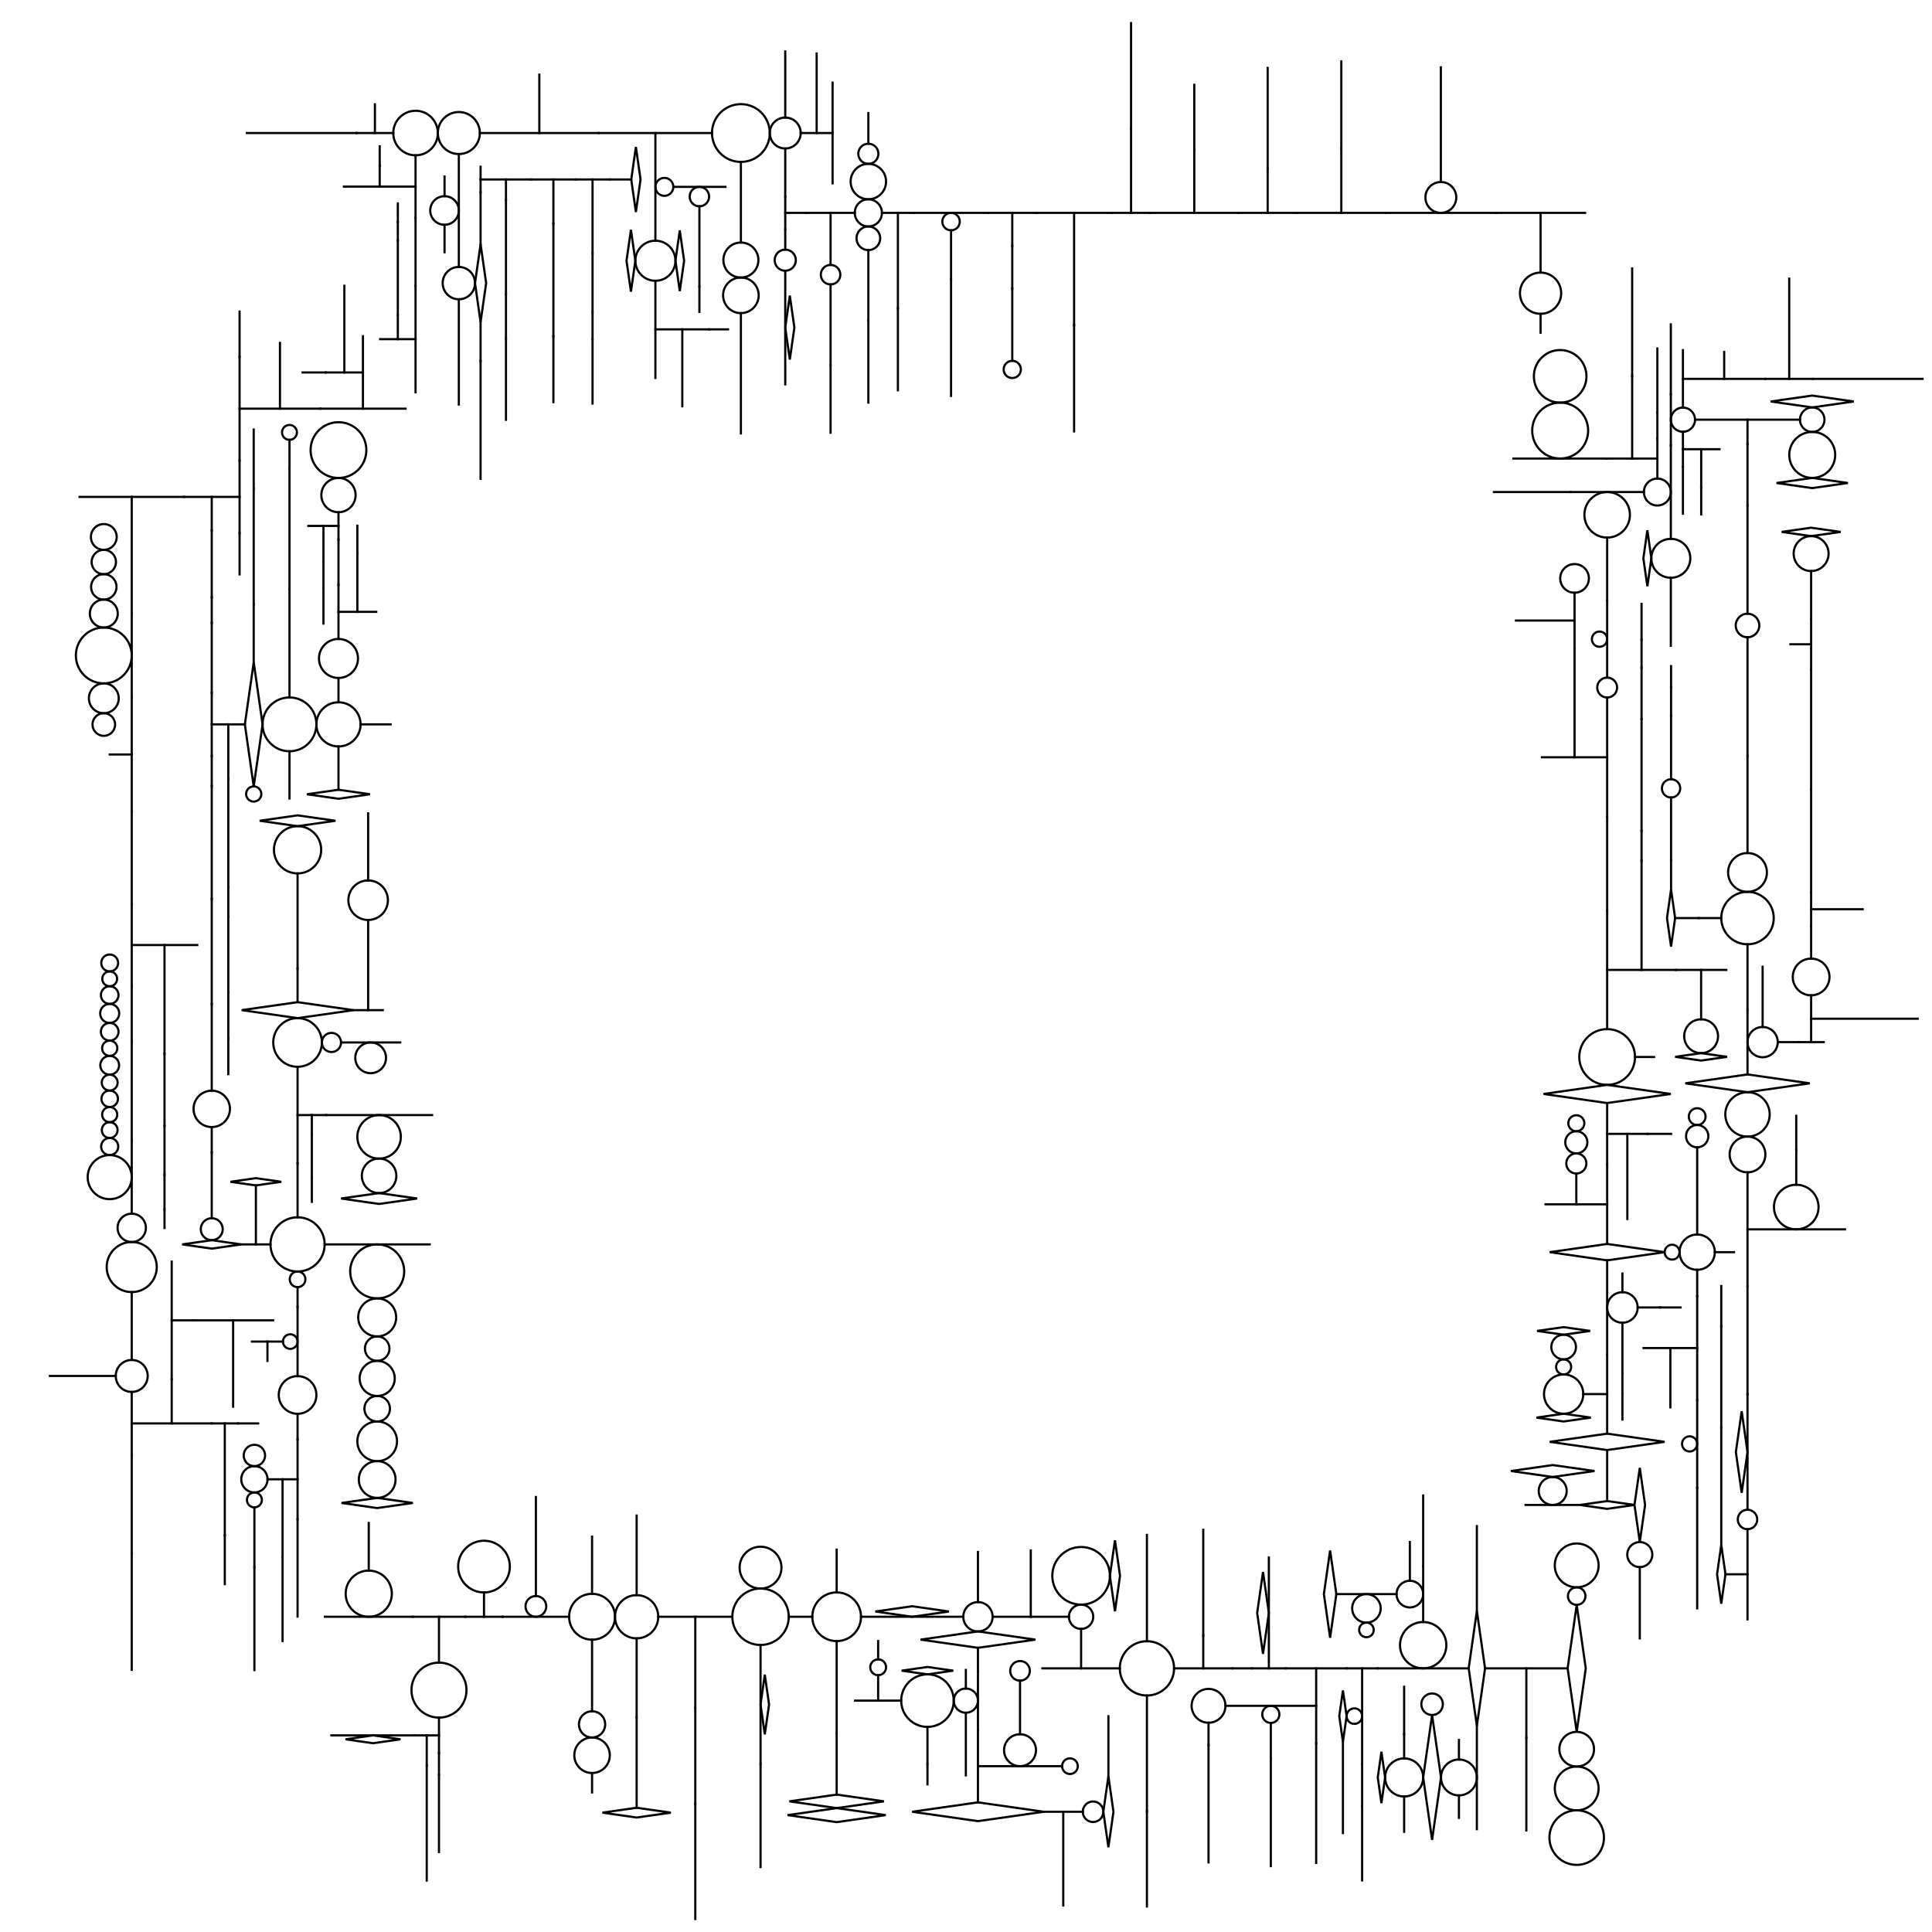 <?xml version="1.0" encoding="utf-8" ?>
<svg baseProfile="full" height="20cm" version="1.1" viewBox="0,0,8000,8000" width="20cm" xmlns="http://www.w3.org/2000/svg" xmlns:ev="http://www.w3.org/2001/xml-events" xmlns:xlink="http://www.w3.org/1999/xlink"><defs /><line stroke="rgb(0,0,0)" stroke-linecap="square" stroke-width="9" x1="3447.553" x2="3447.553" y1="759.342" y2="342.381" /><line stroke="rgb(0,0,0)" stroke-linecap="square" stroke-width="9" x1="3595.669" x2="3595.669" y1="595.096" y2="468.179" /><line stroke="rgb(0,0,0)" stroke-linecap="square" stroke-width="9" x1="3381.573" x2="3381.573" y1="550.862" y2="221.443" /><line stroke="rgb(0,0,0)" stroke-linecap="square" stroke-width="9" x1="3251.538" x2="3251.538" y1="486.807" y2="212.953" /><line stroke="rgb(0,0,0)" stroke-linecap="square" stroke-width="9" x1="3339" x2="3539.413" y1="881.444" y2="881.444" /><line stroke="rgb(0,0,0)" stroke-linecap="square" stroke-width="9" x1="4291.034" x2="4604.188" y1="881.444" y2="881.444" /><line stroke="rgb(0,0,0)" stroke-linecap="square" stroke-width="9" x1="4604.188" x2="4762.763" y1="881.444" y2="881.444" /><line stroke="rgb(0,0,0)" stroke-linecap="square" stroke-width="9" x1="4762.763" x2="5127.806" y1="881.444" y2="881.444" /><line stroke="rgb(0,0,0)" stroke-linecap="square" stroke-width="9" x1="5127.806" x2="5370.531" y1="881.444" y2="881.444" /><line stroke="rgb(0,0,0)" stroke-linecap="square" stroke-width="9" x1="5370.531" x2="5737.586" y1="881.444" y2="881.444" /><line stroke="rgb(0,0,0)" stroke-linecap="square" stroke-width="9" x1="5737.586" x2="6194.881" y1="881.444" y2="881.444" /><line stroke="rgb(0,0,0)" stroke-linecap="square" stroke-width="9" x1="3651.925" x2="3784.076" y1="881.444" y2="881.444" /><line stroke="rgb(0,0,0)" stroke-linecap="square" stroke-width="9" x1="3784.076" x2="4092.141" y1="881.444" y2="881.444" /><line stroke="rgb(0,0,0)" stroke-linecap="square" stroke-width="9" x1="4092.141" x2="4291.034" y1="881.444" y2="881.444" /><circle cx="3938.108" cy="917.608" fill="none" r="36.165" stroke="rgb(0,0,0)" stroke-width="9" /><line stroke="rgb(0,0,0)" stroke-linecap="square" stroke-width="9" x1="4191.588" x2="4191.588" y1="881.444" y2="1017.648" /><line stroke="rgb(0,0,0)" stroke-linecap="square" stroke-width="9" x1="4191.588" x2="4191.588" y1="1017.648" y2="1194.94" /><line stroke="rgb(0,0,0)" stroke-linecap="square" stroke-width="9" x1="4683.475" x2="4683.475" y1="881.444" y2="532.329" /><line stroke="rgb(0,0,0)" stroke-linecap="square" stroke-width="9" x1="4683.475" x2="4683.475" y1="532.329" y2="95.643" /><line stroke="rgb(0,0,0)" stroke-linecap="square" stroke-width="9" x1="4945.284" x2="4945.284" y1="881.444" y2="621.242" /><line stroke="rgb(0,0,0)" stroke-linecap="square" stroke-width="9" x1="4945.284" x2="4945.284" y1="621.242" y2="351.137" /><line stroke="rgb(0,0,0)" stroke-linecap="square" stroke-width="9" x1="5249.168" x2="5249.168" y1="881.444" y2="698.154" /><line stroke="rgb(0,0,0)" stroke-linecap="square" stroke-width="9" x1="5249.168" x2="5249.168" y1="698.154" y2="281.191" /><line stroke="rgb(0,0,0)" stroke-linecap="square" stroke-width="9" x1="5554.058" x2="5554.058" y1="881.444" y2="614.441" /><line stroke="rgb(0,0,0)" stroke-linecap="square" stroke-width="9" x1="5554.058" x2="5554.058" y1="614.441" y2="254.39" /><circle cx="5966.234" cy="817.52" fill="none" r="63.923" stroke="rgb(0,0,0)" stroke-width="9" /><line stroke="rgb(0,0,0)" stroke-linecap="square" stroke-width="9" x1="5966.234" x2="5966.234" y1="753.597" y2="278.85" /><circle cx="3595.669" cy="881.444" fill="none" r="56.256" stroke="rgb(0,0,0)" stroke-width="9" /><circle cx="3595.669" cy="986.654" fill="none" r="48.955" stroke="rgb(0,0,0)" stroke-width="9" /><circle cx="3595.669" cy="751.816" fill="none" r="73.372" stroke="rgb(0,0,0)" stroke-width="9" /><circle cx="3595.669" cy="636.77" fill="none" r="41.674" stroke="rgb(0,0,0)" stroke-width="9" /><circle cx="3439.207" cy="1137.387" fill="none" r="40.417" stroke="rgb(0,0,0)" stroke-width="9" /><line stroke="rgb(0,0,0)" stroke-linecap="square" stroke-width="9" x1="3595.669" x2="3595.669" y1="1035.608" y2="1328.558" /><line stroke="rgb(0,0,0)" stroke-linecap="square" stroke-width="9" x1="3718" x2="3718" y1="881.444" y2="1277.065" /><line stroke="rgb(0,0,0)" stroke-linecap="square" stroke-width="9" x1="3718" x2="3718" y1="1277.065" y2="1616.04" /><line stroke="rgb(0,0,0)" stroke-linecap="square" stroke-width="9" x1="3938.108" x2="3938.108" y1="953.773" y2="1156.053" /><line stroke="rgb(0,0,0)" stroke-linecap="square" stroke-width="9" x1="3938.108" x2="3938.108" y1="1156.053" y2="1639.352" /><line stroke="rgb(0,0,0)" stroke-linecap="square" stroke-width="9" x1="4191.588" x2="4191.588" y1="1194.94" y2="1494.015" /><line stroke="rgb(0,0,0)" stroke-linecap="square" stroke-width="9" x1="4447.611" x2="4447.611" y1="881.444" y2="1346.494" /><line stroke="rgb(0,0,0)" stroke-linecap="square" stroke-width="9" x1="3447.553" x2="3315.593" y1="550.862" y2="550.862" /><line stroke="rgb(0,0,0)" stroke-linecap="square" stroke-width="9" x1="2948.248" x2="2479.496" y1="550.862" y2="550.862" /><line stroke="rgb(0,0,0)" stroke-linecap="square" stroke-width="9" x1="2479.496" x2="1986.953" y1="550.862" y2="550.862" /><circle cx="3251.538" cy="550.862" fill="none" r="64.055" stroke="rgb(0,0,0)" stroke-width="9" /><circle cx="1899.96" cy="550.862" fill="none" r="86.992" stroke="rgb(0,0,0)" stroke-width="9" /><circle cx="1720.712" cy="550.862" fill="none" r="92.256" stroke="rgb(0,0,0)" stroke-width="9" /><line stroke="rgb(0,0,0)" stroke-linecap="square" stroke-width="9" x1="1628.456" x2="1476.463" y1="550.862" y2="550.862" /><line stroke="rgb(0,0,0)" stroke-linecap="square" stroke-width="9" x1="1476.463" x2="1022.087" y1="550.862" y2="550.862" /><line stroke="rgb(0,0,0)" stroke-linecap="square" stroke-width="9" x1="1552.459" x2="1552.459" y1="550.862" y2="432.025" /><line stroke="rgb(0,0,0)" stroke-linecap="square" stroke-width="9" x1="2233.224" x2="2233.224" y1="550.862" y2="309.337" /><circle cx="3067.866" cy="550.862" fill="none" r="119.618" stroke="rgb(0,0,0)" stroke-width="9" /><line stroke="rgb(0,0,0)" stroke-linecap="square" stroke-width="9" x1="2788.243" x2="3003.921" y1="773.761" y2="773.761" /><circle cx="2896.082" cy="814.012" fill="none" r="40.251" stroke="rgb(0,0,0)" stroke-width="9" /><circle cx="3067.866" cy="1076.756" fill="none" r="72.488" stroke="rgb(0,0,0)" stroke-width="9" /><circle cx="3067.866" cy="1222.926" fill="none" r="73.683" stroke="rgb(0,0,0)" stroke-width="9" /><line stroke="rgb(0,0,0)" stroke-linecap="square" stroke-width="9" x1="2896.082" x2="2896.082" y1="854.263" y2="1186.355" /><line stroke="rgb(0,0,0)" stroke-linecap="square" stroke-width="9" x1="2896.082" x2="2896.082" y1="1186.355" y2="1291.563" /><polygon fill="none" points="2832.784,1079.664 2814.83,1205.346 2796.875,1079.664 2814.83,953.983" stroke="rgb(0,0,0)" stroke-width="9" /><line stroke="rgb(0,0,0)" stroke-linecap="square" stroke-width="9" x1="3251.538" x2="3251.538" y1="614.917" y2="813.812" /><line stroke="rgb(0,0,0)" stroke-linecap="square" stroke-width="9" x1="3251.538" x2="3251.538" y1="813.812" y2="949.075" /><line stroke="rgb(0,0,0)" stroke-linecap="square" stroke-width="9" x1="3251.538" x2="3251.538" y1="949.075" y2="1033.508" /><line stroke="rgb(0,0,0)" stroke-linecap="square" stroke-width="9" x1="3251.538" x2="3251.538" y1="1121.2" y2="1591.637" /><polygon fill="none" points="3289.386,1356.418 3270.462,1488.884 3251.538,1356.418 3270.462,1223.953" stroke="rgb(0,0,0)" stroke-width="9" /><circle cx="3251.538" cy="1077.354" fill="none" r="43.846" stroke="rgb(0,0,0)" stroke-width="9" /><line stroke="rgb(0,0,0)" stroke-linecap="square" stroke-width="9" x1="3251.538" x2="3339" y1="881.444" y2="881.444" /><line stroke="rgb(0,0,0)" stroke-linecap="square" stroke-width="9" x1="3439.207" x2="3439.207" y1="881.444" y2="1096.97" /><line stroke="rgb(0,0,0)" stroke-linecap="square" stroke-width="9" x1="3439.207" x2="3439.207" y1="1177.804" y2="1511.865" /><line stroke="rgb(0,0,0)" stroke-linecap="square" stroke-width="9" x1="2713.872" x2="2713.872" y1="550.862" y2="996.661" /><line stroke="rgb(0,0,0)" stroke-linecap="square" stroke-width="9" x1="2713.872" x2="2713.872" y1="1162.667" y2="1564.952" /><circle cx="2713.872" cy="1079.664" fill="none" r="83.003" stroke="rgb(0,0,0)" stroke-width="9" /><circle cx="2751.058" cy="773.761" fill="none" r="37.186" stroke="rgb(0,0,0)" stroke-width="9" /><line stroke="rgb(0,0,0)" stroke-linecap="square" stroke-width="9" x1="2524.409" x2="2613.848" y1="743.132" y2="743.132" /><polygon fill="none" points="2652.364,743.132 2633.106,877.938 2613.848,743.132 2633.106,608.327" stroke="rgb(0,0,0)" stroke-width="9" /><polygon fill="none" points="2630.869,1079.664 2612.568,1207.774 2594.266,1079.664 2612.568,951.555" stroke="rgb(0,0,0)" stroke-width="9" /><line stroke="rgb(0,0,0)" stroke-linecap="square" stroke-width="9" x1="3067.866" x2="3067.866" y1="670.479" y2="1004.268" /><line stroke="rgb(0,0,0)" stroke-linecap="square" stroke-width="9" x1="1899.96" x2="1899.96" y1="637.854" y2="1105.335" /><circle cx="1840.743" cy="871.594" fill="none" r="59.217" stroke="rgb(0,0,0)" stroke-width="9" /><line stroke="rgb(0,0,0)" stroke-linecap="square" stroke-width="9" x1="1899.96" x2="1899.96" y1="1239.255" y2="1674.913" /><line stroke="rgb(0,0,0)" stroke-linecap="square" stroke-width="9" x1="1720.712" x2="1720.712" y1="643.118" y2="902.226" /><line stroke="rgb(0,0,0)" stroke-linecap="square" stroke-width="9" x1="1720.712" x2="1720.712" y1="902.226" y2="1184.345" /><line stroke="rgb(0,0,0)" stroke-linecap="square" stroke-width="9" x1="1720.712" x2="1720.712" y1="1184.345" y2="1624.455" /><circle cx="1899.96" cy="1172.295" fill="none" r="66.96" stroke="rgb(0,0,0)" stroke-width="9" /><line stroke="rgb(0,0,0)" stroke-linecap="square" stroke-width="9" x1="1840.743" x2="1840.743" y1="812.377" y2="730.876" /><line stroke="rgb(0,0,0)" stroke-linecap="square" stroke-width="9" x1="1840.743" x2="1840.743" y1="930.812" y2="1044.392" /><polygon fill="none" points="2013.027,1172.295 1989.974,1333.669 1966.92,1172.295 1989.974,1010.92" stroke="rgb(0,0,0)" stroke-width="9" /><line stroke="rgb(0,0,0)" stroke-linecap="square" stroke-width="9" x1="1989.974" x2="1989.974" y1="1010.92" y2="796.006" /><line stroke="rgb(0,0,0)" stroke-linecap="square" stroke-width="9" x1="1989.974" x2="1989.974" y1="796.006" y2="690.259" /><line stroke="rgb(0,0,0)" stroke-linecap="square" stroke-width="9" x1="2095.069" x2="2095.069" y1="827.896" y2="1217.849" /><line stroke="rgb(0,0,0)" stroke-linecap="square" stroke-width="9" x1="2095.069" x2="2095.069" y1="1217.849" y2="1401.737" /><line stroke="rgb(0,0,0)" stroke-linecap="square" stroke-width="9" x1="2291.454" x2="2291.454" y1="925.428" y2="1392.946" /><line stroke="rgb(0,0,0)" stroke-linecap="square" stroke-width="9" x1="2453.577" x2="2453.577" y1="1048.357" y2="1291.373" /><line stroke="rgb(0,0,0)" stroke-linecap="square" stroke-width="9" x1="1989.974" x2="2200.164" y1="743.132" y2="743.132" /><line stroke="rgb(0,0,0)" stroke-linecap="square" stroke-width="9" x1="2095.069" x2="2095.069" y1="743.132" y2="827.896" /><line stroke="rgb(0,0,0)" stroke-linecap="square" stroke-width="9" x1="2291.454" x2="2291.454" y1="743.132" y2="925.428" /><line stroke="rgb(0,0,0)" stroke-linecap="square" stroke-width="9" x1="2453.577" x2="2453.577" y1="743.132" y2="1048.357" /><line stroke="rgb(0,0,0)" stroke-linecap="square" stroke-width="9" x1="2200.164" x2="2382.745" y1="743.132" y2="743.132" /><line stroke="rgb(0,0,0)" stroke-linecap="square" stroke-width="9" x1="2382.745" x2="2524.409" y1="743.132" y2="743.132" /><line stroke="rgb(0,0,0)" stroke-linecap="square" stroke-width="9" x1="1720.712" x2="1423.862" y1="772.672" y2="772.672" /><line stroke="rgb(0,0,0)" stroke-linecap="square" stroke-width="9" x1="1572.287" x2="1572.287" y1="772.672" y2="685.795" /><line stroke="rgb(0,0,0)" stroke-linecap="square" stroke-width="9" x1="1572.287" x2="1572.287" y1="685.795" y2="605.778" /><line stroke="rgb(0,0,0)" stroke-linecap="square" stroke-width="9" x1="1425.856" x2="1425.856" y1="1542.28" y2="1183.448" /><line stroke="rgb(0,0,0)" stroke-linecap="square" stroke-width="9" x1="1647.35" x2="1647.35" y1="1305.109" y2="996.446" /><line stroke="rgb(0,0,0)" stroke-linecap="square" stroke-width="9" x1="1647.35" x2="1647.35" y1="996.446" y2="920.084" /><line stroke="rgb(0,0,0)" stroke-linecap="square" stroke-width="9" x1="1647.35" x2="1647.35" y1="920.084" y2="842.33" /><line stroke="rgb(0,0,0)" stroke-linecap="square" stroke-width="9" x1="876.8" x2="876.8" y1="2578.761" y2="2868.494" /><line stroke="rgb(0,0,0)" stroke-linecap="square" stroke-width="9" x1="876.8" x2="876.8" y1="2868.494" y2="3130.342" /><line stroke="rgb(0,0,0)" stroke-linecap="square" stroke-width="9" x1="876.8" x2="876.8" y1="3130.342" y2="3254.423" /><line stroke="rgb(0,0,0)" stroke-linecap="square" stroke-width="9" x1="876.8" x2="876.8" y1="3254.423" y2="3722.325" /><line stroke="rgb(0,0,0)" stroke-linecap="square" stroke-width="9" x1="876.8" x2="876.8" y1="3722.325" y2="4157.974" /><line stroke="rgb(0,0,0)" stroke-linecap="square" stroke-width="9" x1="876.8" x2="876.8" y1="4157.974" y2="4516.218" /><line stroke="rgb(0,0,0)" stroke-linecap="square" stroke-width="9" x1="876.8" x2="876.8" y1="4666.938" y2="4772.223" /><line stroke="rgb(0,0,0)" stroke-linecap="square" stroke-width="9" x1="876.8" x2="876.8" y1="4772.223" y2="5044.342" /><circle cx="876.8" cy="4591.578" fill="none" r="75.36" stroke="rgb(0,0,0)" stroke-width="9" /><line stroke="rgb(0,0,0)" stroke-linecap="square" stroke-width="9" x1="1232.171" x2="1232.171" y1="4817.189" y2="4417.318" /><line stroke="rgb(0,0,0)" stroke-linecap="square" stroke-width="9" x1="1232.171" x2="1232.171" y1="4149.705" y2="4010.878" /><line stroke="rgb(0,0,0)" stroke-linecap="square" stroke-width="9" x1="1232.171" x2="1232.171" y1="4010.878" y2="3616.63" /><circle cx="1232.171" cy="3518.837" fill="none" r="97.793" stroke="rgb(0,0,0)" stroke-width="9" /><polygon fill="none" points="1389.134,3398.621 1232.171,3421.044 1075.207,3398.621 1232.171,3376.198" stroke="rgb(0,0,0)" stroke-width="9" /><line stroke="rgb(0,0,0)" stroke-linecap="square" stroke-width="9" x1="1232.171" x2="1350.297" y1="4617.253" y2="4617.253" /><line stroke="rgb(0,0,0)" stroke-linecap="square" stroke-width="9" x1="1291.234" x2="1291.234" y1="4617.253" y2="4696.822" /><line stroke="rgb(0,0,0)" stroke-linecap="square" stroke-width="9" x1="1463.747" x2="1585.02" y1="4182.787" y2="4182.787" /><line stroke="rgb(0,0,0)" stroke-linecap="square" stroke-width="9" x1="1412.249" x2="1657.292" y1="4316.594" y2="4316.594" /><circle cx="1534.77" cy="4380.257" fill="none" r="63.663" stroke="rgb(0,0,0)" stroke-width="9" /><line stroke="rgb(0,0,0)" stroke-linecap="square" stroke-width="9" x1="1524.383" x2="1524.383" y1="4182.787" y2="3809.39" /><circle cx="1524.383" cy="3727.538" fill="none" r="81.852" stroke="rgb(0,0,0)" stroke-width="9" /><line stroke="rgb(0,0,0)" stroke-linecap="square" stroke-width="9" x1="1524.383" x2="1524.383" y1="3645.685" y2="3367.942" /><circle cx="1198.687" cy="2999.418" fill="none" r="111.416" stroke="rgb(0,0,0)" stroke-width="9" /><circle cx="1401.561" cy="2999.418" fill="none" r="91.458" stroke="rgb(0,0,0)" stroke-width="9" /><line stroke="rgb(0,0,0)" stroke-linecap="square" stroke-width="9" x1="1493.019" x2="1617.655" y1="2999.418" y2="2999.418" /><polygon fill="none" points="1532.285,3288.829 1401.561,3307.504 1270.837,3288.829 1401.561,3270.155" stroke="rgb(0,0,0)" stroke-width="9" /><line stroke="rgb(0,0,0)" stroke-linecap="square" stroke-width="9" x1="1401.561" x2="1401.561" y1="2907.96" y2="2807.321" /><line stroke="rgb(0,0,0)" stroke-linecap="square" stroke-width="9" x1="1401.561" x2="1401.561" y1="3090.876" y2="3270.155" /><line stroke="rgb(0,0,0)" stroke-linecap="square" stroke-width="9" x1="1198.687" x2="1198.687" y1="2888.002" y2="2439.953" /><line stroke="rgb(0,0,0)" stroke-linecap="square" stroke-width="9" x1="1198.687" x2="1198.687" y1="3110.834" y2="3306.276" /><line stroke="rgb(0,0,0)" stroke-linecap="square" stroke-width="9" x1="876.8" x2="1013.88" y1="2999.418" y2="2999.418" /><polygon fill="none" points="1087.271,2999.418 1050.575,3256.287 1013.88,2999.418 1050.575,2742.548" stroke="rgb(0,0,0)" stroke-width="9" /><circle cx="1050.575" cy="3287.782" fill="none" r="31.494" stroke="rgb(0,0,0)" stroke-width="9" /><line stroke="rgb(0,0,0)" stroke-linecap="square" stroke-width="9" x1="945.34" x2="945.34" y1="2999.418" y2="3225.301" /><line stroke="rgb(0,0,0)" stroke-linecap="square" stroke-width="9" x1="945.34" x2="945.34" y1="3225.301" y2="3674.228" /><line stroke="rgb(0,0,0)" stroke-linecap="square" stroke-width="9" x1="945.34" x2="945.34" y1="3674.228" y2="3796.124" /><line stroke="rgb(0,0,0)" stroke-linecap="square" stroke-width="9" x1="945.34" x2="945.34" y1="3796.124" y2="4109.177" /><line stroke="rgb(0,0,0)" stroke-linecap="square" stroke-width="9" x1="945.34" x2="945.34" y1="4109.177" y2="4300.092" /><line stroke="rgb(0,0,0)" stroke-linecap="square" stroke-width="9" x1="945.34" x2="945.34" y1="4300.092" y2="4447.559" /><circle cx="1232.171" cy="4316.594" fill="none" r="100.724" stroke="rgb(0,0,0)" stroke-width="9" /><circle cx="1372.572" cy="4316.594" fill="none" r="39.677" stroke="rgb(0,0,0)" stroke-width="9" /><polygon fill="none" points="1463.747,4182.787 1232.171,4215.869 1000.594,4182.787 1232.171,4149.705" stroke="rgb(0,0,0)" stroke-width="9" /><circle cx="876.8" cy="5089.815" fill="none" r="45.473" stroke="rgb(0,0,0)" stroke-width="9" /><line stroke="rgb(0,0,0)" stroke-linecap="square" stroke-width="9" x1="1059.614" x2="1059.614" y1="5152.781" y2="4908.568" /><polygon fill="none" points="1164.95,4893.52 1059.614,4908.568 954.278,4893.52 1059.614,4878.472" stroke="rgb(0,0,0)" stroke-width="9" /><line stroke="rgb(0,0,0)" stroke-linecap="square" stroke-width="9" x1="1232.171" x2="1232.171" y1="5040.59" y2="4817.189" /><line stroke="rgb(0,0,0)" stroke-linecap="square" stroke-width="9" x1="1291.234" x2="1291.234" y1="4875.454" y2="4976.557" /><line stroke="rgb(0,0,0)" stroke-linecap="square" stroke-width="9" x1="1350.297" x2="1789.17" y1="4617.253" y2="4617.253" /><circle cx="1569.733" cy="4707.339" fill="none" r="90.086" stroke="rgb(0,0,0)" stroke-width="9" /><circle cx="1569.733" cy="4868.856" fill="none" r="71.431" stroke="rgb(0,0,0)" stroke-width="9" /><polygon fill="none" points="1727.349,4962.803 1569.733,4985.32 1412.117,4962.803 1569.733,4940.287" stroke="rgb(0,0,0)" stroke-width="9" /><line stroke="rgb(0,0,0)" stroke-linecap="square" stroke-width="9" x1="1291.234" x2="1291.234" y1="4696.822" y2="4875.454" /><circle cx="1232.171" cy="5152.781" fill="none" r="112.191" stroke="rgb(0,0,0)" stroke-width="9" /><circle cx="1232.171" cy="5297.379" fill="none" r="32.407" stroke="rgb(0,0,0)" stroke-width="9" /><line stroke="rgb(0,0,0)" stroke-linecap="square" stroke-width="9" x1="1232.171" x2="1232.171" y1="5329.786" y2="5412.094" /><line stroke="rgb(0,0,0)" stroke-linecap="square" stroke-width="9" x1="1232.171" x2="1232.171" y1="5412.094" y2="5698.262" /><circle cx="1201.92" cy="5555.178" fill="none" r="30.251" stroke="rgb(0,0,0)" stroke-width="9" /><line stroke="rgb(0,0,0)" stroke-linecap="square" stroke-width="9" x1="799.723" x2="1131.049" y1="5467.18" y2="5467.18" /><line stroke="rgb(0,0,0)" stroke-linecap="square" stroke-width="9" x1="1171.669" x2="1043.264" y1="5555.178" y2="5555.178" /><line stroke="rgb(0,0,0)" stroke-linecap="square" stroke-width="9" x1="1107.467" x2="1107.467" y1="5555.178" y2="5635.306" /><line stroke="rgb(0,0,0)" stroke-linecap="square" stroke-width="9" x1="965.386" x2="965.386" y1="5467.18" y2="5824.805" /><circle cx="1232.171" cy="5776.226" fill="none" r="77.964" stroke="rgb(0,0,0)" stroke-width="9" /><line stroke="rgb(0,0,0)" stroke-linecap="square" stroke-width="9" x1="876.504" x2="985.102" y1="5894.048" y2="5894.048" /><line stroke="rgb(0,0,0)" stroke-linecap="square" stroke-width="9" x1="1232.171" x2="1232.171" y1="5854.19" y2="5959.942" /><line stroke="rgb(0,0,0)" stroke-linecap="square" stroke-width="9" x1="1232.171" x2="1232.171" y1="5959.942" y2="6290.967" /><line stroke="rgb(0,0,0)" stroke-linecap="square" stroke-width="9" x1="930.803" x2="930.803" y1="5894.048" y2="6357.376" /><line stroke="rgb(0,0,0)" stroke-linecap="square" stroke-width="9" x1="985.102" x2="1068.862" y1="5894.048" y2="5894.048" /><circle cx="1053.416" cy="6026.774" fill="none" r="44.283" stroke="rgb(0,0,0)" stroke-width="9" /><circle cx="1561.858" cy="5264.58" fill="none" r="111.799" stroke="rgb(0,0,0)" stroke-width="9" /><circle cx="1561.858" cy="5455.021" fill="none" r="78.643" stroke="rgb(0,0,0)" stroke-width="9" /><circle cx="1561.858" cy="5584.343" fill="none" r="50.68" stroke="rgb(0,0,0)" stroke-width="9" /><circle cx="1561.858" cy="5707.69" fill="none" r="72.667" stroke="rgb(0,0,0)" stroke-width="9" /><circle cx="1561.858" cy="5833.195" fill="none" r="52.838" stroke="rgb(0,0,0)" stroke-width="9" /><circle cx="1561.858" cy="5968.186" fill="none" r="82.153" stroke="rgb(0,0,0)" stroke-width="9" /><polygon fill="none" points="999.248,5152.781 876.8,5170.274 754.351,5152.781 876.8,5135.288" stroke="rgb(0,0,0)" stroke-width="9" /><line stroke="rgb(0,0,0)" stroke-linecap="square" stroke-width="9" x1="999.248" x2="1119.98" y1="5152.781" y2="5152.781" /><line stroke="rgb(0,0,0)" stroke-linecap="square" stroke-width="9" x1="1344.362" x2="1779.353" y1="5152.781" y2="5152.781" /><line stroke="rgb(0,0,0)" stroke-linecap="square" stroke-width="9" x1="545.473" x2="545.473" y1="2887.84" y2="3360.558" /><line stroke="rgb(0,0,0)" stroke-linecap="square" stroke-width="9" x1="545.473" x2="454.21" y1="3124.199" y2="3124.199" /><circle cx="429.825" cy="2891.505" fill="none" r="61.791" stroke="rgb(0,0,0)" stroke-width="9" /><circle cx="429.825" cy="3000.108" fill="none" r="46.813" stroke="rgb(0,0,0)" stroke-width="9" /><line stroke="rgb(0,0,0)" stroke-linecap="square" stroke-width="9" x1="545.473" x2="545.473" y1="3360.558" y2="3743.896" /><line stroke="rgb(0,0,0)" stroke-linecap="square" stroke-width="9" x1="545.473" x2="545.473" y1="3743.896" y2="4082.4" /><line stroke="rgb(0,0,0)" stroke-linecap="square" stroke-width="9" x1="545.473" x2="545.473" y1="4082.4" y2="4314.23" /><line stroke="rgb(0,0,0)" stroke-linecap="square" stroke-width="9" x1="545.473" x2="545.473" y1="4314.23" y2="4722.888" /><line stroke="rgb(0,0,0)" stroke-linecap="square" stroke-width="9" x1="545.473" x2="545.473" y1="4722.888" y2="5025.581" /><line stroke="rgb(0,0,0)" stroke-linecap="square" stroke-width="9" x1="545.473" x2="545.473" y1="5350.276" y2="5631.313" /><line stroke="rgb(0,0,0)" stroke-linecap="square" stroke-width="9" x1="545.473" x2="545.473" y1="5763.684" y2="6024.412" /><circle cx="545.473" cy="5084.217" fill="none" r="58.636" stroke="rgb(0,0,0)" stroke-width="9" /><line stroke="rgb(0,0,0)" stroke-linecap="square" stroke-width="9" x1="681.187" x2="681.187" y1="5008.586" y2="5084.654" /><circle cx="545.473" cy="5246.565" fill="none" r="103.711" stroke="rgb(0,0,0)" stroke-width="9" /><line stroke="rgb(0,0,0)" stroke-linecap="square" stroke-width="9" x1="710.989" x2="710.989" y1="5710.212" y2="5224.149" /><line stroke="rgb(0,0,0)" stroke-linecap="square" stroke-width="9" x1="710.989" x2="799.723" y1="5467.18" y2="5467.18" /><circle cx="454.245" cy="4874.235" fill="none" r="91.228" stroke="rgb(0,0,0)" stroke-width="9" /><circle cx="454.245" cy="4747.576" fill="none" r="35.431" stroke="rgb(0,0,0)" stroke-width="9" /><circle cx="454.245" cy="4679.449" fill="none" r="32.696" stroke="rgb(0,0,0)" stroke-width="9" /><circle cx="454.245" cy="4615.402" fill="none" r="31.352" stroke="rgb(0,0,0)" stroke-width="9" /><circle cx="454.245" cy="4549.89" fill="none" r="34.16" stroke="rgb(0,0,0)" stroke-width="9" /><circle cx="454.245" cy="4482.838" fill="none" r="32.893" stroke="rgb(0,0,0)" stroke-width="9" /><circle cx="454.245" cy="4411.016" fill="none" r="38.929" stroke="rgb(0,0,0)" stroke-width="9" /><circle cx="454.245" cy="4340.527" fill="none" r="31.56" stroke="rgb(0,0,0)" stroke-width="9" /><circle cx="454.245" cy="4272.378" fill="none" r="36.589" stroke="rgb(0,0,0)" stroke-width="9" /><circle cx="454.245" cy="4196.355" fill="none" r="39.434" stroke="rgb(0,0,0)" stroke-width="9" /><circle cx="454.245" cy="4120.413" fill="none" r="36.508" stroke="rgb(0,0,0)" stroke-width="9" /><circle cx="454.245" cy="4053.18" fill="none" r="30.725" stroke="rgb(0,0,0)" stroke-width="9" /><circle cx="454.245" cy="3987.461" fill="none" r="34.995" stroke="rgb(0,0,0)" stroke-width="9" /><circle cx="545.473" cy="5697.498" fill="none" r="66.186" stroke="rgb(0,0,0)" stroke-width="9" /><line stroke="rgb(0,0,0)" stroke-linecap="square" stroke-width="9" x1="479.288" x2="206.483" y1="5697.498" y2="5697.498" /><line stroke="rgb(0,0,0)" stroke-linecap="square" stroke-width="9" x1="710.989" x2="710.989" y1="5894.048" y2="5710.212" /><line stroke="rgb(0,0,0)" stroke-linecap="square" stroke-width="9" x1="545.473" x2="876.504" y1="5894.048" y2="5894.048" /><line stroke="rgb(0,0,0)" stroke-linecap="square" stroke-width="9" x1="545.473" x2="816.902" y1="3913.148" y2="3913.148" /><line stroke="rgb(0,0,0)" stroke-linecap="square" stroke-width="9" x1="681.187" x2="681.187" y1="3913.148" y2="4362.466" /><line stroke="rgb(0,0,0)" stroke-linecap="square" stroke-width="9" x1="681.187" x2="681.187" y1="4362.466" y2="4660.486" /><line stroke="rgb(0,0,0)" stroke-linecap="square" stroke-width="9" x1="681.187" x2="681.187" y1="4660.486" y2="4864.502" /><line stroke="rgb(0,0,0)" stroke-linecap="square" stroke-width="9" x1="681.187" x2="681.187" y1="4864.502" y2="5008.586" /><line stroke="rgb(0,0,0)" stroke-linecap="square" stroke-width="9" x1="6654.908" x2="6654.908" y1="2487.539" y2="2805.773" /><line stroke="rgb(0,0,0)" stroke-linecap="square" stroke-width="9" x1="6654.908" x2="6654.908" y1="2888.225" y2="3383.203" /><line stroke="rgb(0,0,0)" stroke-linecap="square" stroke-width="9" x1="6654.908" x2="6654.908" y1="3383.203" y2="3771.123" /><line stroke="rgb(0,0,0)" stroke-linecap="square" stroke-width="9" x1="6654.908" x2="6654.908" y1="3771.123" y2="4261.338" /><line stroke="rgb(0,0,0)" stroke-linecap="square" stroke-width="9" x1="6654.908" x2="6654.908" y1="4567.496" y2="4822.685" /><line stroke="rgb(0,0,0)" stroke-linecap="square" stroke-width="9" x1="6654.908" x2="6654.908" y1="4822.685" y2="5150.925" /><line stroke="rgb(0,0,0)" stroke-linecap="square" stroke-width="9" x1="6654.908" x2="6654.908" y1="5218.945" y2="5608.812" /><line stroke="rgb(0,0,0)" stroke-linecap="square" stroke-width="9" x1="6654.908" x2="6654.908" y1="5608.812" y2="5936.361" /><circle cx="6654.908" cy="2846.999" fill="none" r="41.226" stroke="rgb(0,0,0)" stroke-width="9" /><circle cx="6654.908" cy="4376.778" fill="none" r="115.44" stroke="rgb(0,0,0)" stroke-width="9" /><line stroke="rgb(0,0,0)" stroke-linecap="square" stroke-width="9" x1="6770.348" x2="6849.134" y1="4376.778" y2="4376.778" /><polygon fill="none" points="6918.379,4529.857 6654.908,4567.496 6391.436,4529.857 6654.908,4492.218" stroke="rgb(0,0,0)" stroke-width="9" /><circle cx="6527.243" cy="4730.13" fill="none" r="45.812" stroke="rgb(0,0,0)" stroke-width="9" /><circle cx="6527.243" cy="4651.11" fill="none" r="33.207" stroke="rgb(0,0,0)" stroke-width="9" /><line stroke="rgb(0,0,0)" stroke-linecap="square" stroke-width="9" x1="6654.908" x2="6821.944" y1="4695.091" y2="4695.091" /><line stroke="rgb(0,0,0)" stroke-linecap="square" stroke-width="9" x1="7236.05" x2="7236.05" y1="4181.371" y2="4448.984" /><circle cx="7298.66" cy="4315.178" fill="none" r="62.61" stroke="rgb(0,0,0)" stroke-width="9" /><line stroke="rgb(0,0,0)" stroke-linecap="square" stroke-width="9" x1="7361.27" x2="7447.567" y1="4315.178" y2="4315.178" /><line stroke="rgb(0,0,0)" stroke-linecap="square" stroke-width="9" x1="7447.567" x2="7551.386" y1="4315.178" y2="4315.178" /><line stroke="rgb(0,0,0)" stroke-linecap="square" stroke-width="9" x1="7499.476" x2="7499.476" y1="4315.178" y2="4121.394" /><line stroke="rgb(0,0,0)" stroke-linecap="square" stroke-width="9" x1="7499.476" x2="7940.564" y1="4218.286" y2="4218.286" /><circle cx="7499.476" cy="4045.39" fill="none" r="76.004" stroke="rgb(0,0,0)" stroke-width="9" /><line stroke="rgb(0,0,0)" stroke-linecap="square" stroke-width="9" x1="7499.476" x2="7499.476" y1="3969.386" y2="3834.216" /><line stroke="rgb(0,0,0)" stroke-linecap="square" stroke-width="9" x1="7499.476" x2="7499.476" y1="3834.216" y2="3695.748" /><line stroke="rgb(0,0,0)" stroke-linecap="square" stroke-width="9" x1="7499.476" x2="7712.815" y1="3764.982" y2="3764.982" /><circle cx="7043.965" cy="4290.74" fill="none" r="70.044" stroke="rgb(0,0,0)" stroke-width="9" /><polygon fill="none" points="7151.517,4376.149 7043.965,4391.514 6936.413,4376.149 7043.965,4360.784" stroke="rgb(0,0,0)" stroke-width="9" /><polygon fill="none" points="7493.662,4485.786 7236.05,4522.588 6978.438,4485.786 7236.05,4448.984" stroke="rgb(0,0,0)" stroke-width="9" /><circle cx="7236.05" cy="4614.467" fill="none" r="91.879" stroke="rgb(0,0,0)" stroke-width="9" /><circle cx="7236.05" cy="4780.362" fill="none" r="74.016" stroke="rgb(0,0,0)" stroke-width="9" /><circle cx="7027.698" cy="4704.588" fill="none" r="46.217" stroke="rgb(0,0,0)" stroke-width="9" /><circle cx="7027.698" cy="4623.617" fill="none" r="34.754" stroke="rgb(0,0,0)" stroke-width="9" /><line stroke="rgb(0,0,0)" stroke-linecap="square" stroke-width="9" x1="7437.869" x2="7437.869" y1="4905.781" y2="4762.273" /><line stroke="rgb(0,0,0)" stroke-linecap="square" stroke-width="9" x1="7437.869" x2="7437.869" y1="4762.273" y2="4620.371" /><line stroke="rgb(0,0,0)" stroke-linecap="square" stroke-width="9" x1="6654.908" x2="6384.796" y1="3135.714" y2="3135.714" /><line stroke="rgb(0,0,0)" stroke-linecap="square" stroke-width="9" x1="6519.852" x2="6519.852" y1="3135.714" y2="2684.596" /><line stroke="rgb(0,0,0)" stroke-linecap="square" stroke-width="9" x1="6654.908" x2="6939.695" y1="4016.231" y2="4016.231" /><polygon fill="none" points="6936.379,3801.528 6919.492,3919.74 6902.604,3801.528 6919.492,3683.316" stroke="rgb(0,0,0)" stroke-width="9" /><line stroke="rgb(0,0,0)" stroke-linecap="square" stroke-width="9" x1="6919.492" x2="6919.492" y1="3683.316" y2="3561.869" /><line stroke="rgb(0,0,0)" stroke-linecap="square" stroke-width="9" x1="6919.492" x2="6919.492" y1="3561.869" y2="3302.393" /><line stroke="rgb(0,0,0)" stroke-linecap="square" stroke-width="9" x1="6919.492" x2="6919.492" y1="3226.558" y2="2963.52" /><line stroke="rgb(0,0,0)" stroke-linecap="square" stroke-width="9" x1="6919.492" x2="6919.492" y1="2963.52" y2="2846.154" /><circle cx="6919.492" cy="3264.476" fill="none" r="37.917" stroke="rgb(0,0,0)" stroke-width="9" /><line stroke="rgb(0,0,0)" stroke-linecap="square" stroke-width="9" x1="6797.301" x2="6797.301" y1="4016.231" y2="3564.382" /><line stroke="rgb(0,0,0)" stroke-linecap="square" stroke-width="9" x1="6797.301" x2="6797.301" y1="3564.382" y2="3439.949" /><line stroke="rgb(0,0,0)" stroke-linecap="square" stroke-width="9" x1="6797.301" x2="6797.301" y1="3439.949" y2="2977.823" /><line stroke="rgb(0,0,0)" stroke-linecap="square" stroke-width="9" x1="6797.301" x2="6797.301" y1="2977.823" y2="2765.06" /><line stroke="rgb(0,0,0)" stroke-linecap="square" stroke-width="9" x1="7236.05" x2="7236.05" y1="2638.797" y2="3131.073" /><line stroke="rgb(0,0,0)" stroke-linecap="square" stroke-width="9" x1="7236.05" x2="7236.05" y1="3131.073" y2="3532.208" /><line stroke="rgb(0,0,0)" stroke-linecap="square" stroke-width="9" x1="7236.05" x2="7236.05" y1="3910.146" y2="4181.371" /><circle cx="7236.05" cy="3612.559" fill="none" r="80.351" stroke="rgb(0,0,0)" stroke-width="9" /><line stroke="rgb(0,0,0)" stroke-linecap="square" stroke-width="9" x1="7499.476" x2="7499.476" y1="3695.748" y2="3268.864" /><line stroke="rgb(0,0,0)" stroke-linecap="square" stroke-width="9" x1="7499.476" x2="7499.476" y1="3268.864" y2="2772.733" /><circle cx="7236.05" cy="3801.528" fill="none" r="108.618" stroke="rgb(0,0,0)" stroke-width="9" /><line stroke="rgb(0,0,0)" stroke-linecap="square" stroke-width="9" x1="7127.432" x2="7033.459" y1="3801.528" y2="3801.528" /><line stroke="rgb(0,0,0)" stroke-linecap="square" stroke-width="9" x1="7033.459" x2="6936.379" y1="3801.528" y2="3801.528" /><line stroke="rgb(0,0,0)" stroke-linecap="square" stroke-width="9" x1="6939.695" x2="7148.235" y1="4016.231" y2="4016.231" /><line stroke="rgb(0,0,0)" stroke-linecap="square" stroke-width="9" x1="7043.965" x2="7043.965" y1="4016.231" y2="4220.696" /><line stroke="rgb(0,0,0)" stroke-linecap="square" stroke-width="9" x1="7298.66" x2="7298.66" y1="4252.568" y2="4003.07" /><polygon fill="none" points="6892.98,5184.935 6654.908,5218.945 6416.836,5184.935 6654.908,5150.925" stroke="rgb(0,0,0)" stroke-width="9" /><line stroke="rgb(0,0,0)" stroke-linecap="square" stroke-width="9" x1="6654.908" x2="6399.578" y1="4986.805" y2="4986.805" /><line stroke="rgb(0,0,0)" stroke-linecap="square" stroke-width="9" x1="6527.243" x2="6527.243" y1="4986.805" y2="4859.274" /><circle cx="6527.243" cy="4817.608" fill="none" r="41.666" stroke="rgb(0,0,0)" stroke-width="9" /><line stroke="rgb(0,0,0)" stroke-linecap="square" stroke-width="9" x1="6738.426" x2="6738.426" y1="4695.091" y2="5047.491" /><line stroke="rgb(0,0,0)" stroke-linecap="square" stroke-width="9" x1="6821.944" x2="6919.698" y1="4695.091" y2="4695.091" /><circle cx="6718.085" cy="5413.879" fill="none" r="63.178" stroke="rgb(0,0,0)" stroke-width="9" /><line stroke="rgb(0,0,0)" stroke-linecap="square" stroke-width="9" x1="6718.085" x2="6718.085" y1="5350.701" y2="5273.52" /><line stroke="rgb(0,0,0)" stroke-linecap="square" stroke-width="9" x1="6781.263" x2="6875.185" y1="5413.879" y2="5413.879" /><circle cx="6923.811" cy="5184.935" fill="none" r="30.831" stroke="rgb(0,0,0)" stroke-width="9" /><line stroke="rgb(0,0,0)" stroke-linecap="square" stroke-width="9" x1="6875.185" x2="6959.116" y1="5413.879" y2="5413.879" /><circle cx="7027.698" cy="5184.935" fill="none" r="73.055" stroke="rgb(0,0,0)" stroke-width="9" /><line stroke="rgb(0,0,0)" stroke-linecap="square" stroke-width="9" x1="7027.698" x2="7027.698" y1="5257.991" y2="5367.097" /><line stroke="rgb(0,0,0)" stroke-linecap="square" stroke-width="9" x1="7027.698" x2="6805.67" y1="5581.967" y2="5581.967" /><line stroke="rgb(0,0,0)" stroke-linecap="square" stroke-width="9" x1="6654.908" x2="6555.98" y1="5772.586" y2="5772.586" /><circle cx="6474.675" cy="5772.586" fill="none" r="81.304" stroke="rgb(0,0,0)" stroke-width="9" /><polygon fill="none" points="6587.356,5869.988 6474.675,5886.085 6361.995,5869.988 6474.675,5853.891" stroke="rgb(0,0,0)" stroke-width="9" /><line stroke="rgb(0,0,0)" stroke-linecap="square" stroke-width="9" x1="6718.085" x2="6718.085" y1="5686.117" y2="5770.732" /><line stroke="rgb(0,0,0)" stroke-linecap="square" stroke-width="9" x1="6916.684" x2="6916.684" y1="5581.967" y2="5827.469" /><circle cx="6474.675" cy="5660.058" fill="none" r="31.224" stroke="rgb(0,0,0)" stroke-width="9" /><circle cx="6474.675" cy="5577.804" fill="none" r="51.031" stroke="rgb(0,0,0)" stroke-width="9" /><polygon fill="none" points="6584.621,5511.067 6474.675,5526.773 6364.73,5511.067 6474.675,5495.36" stroke="rgb(0,0,0)" stroke-width="9" /><line stroke="rgb(0,0,0)" stroke-linecap="square" stroke-width="9" x1="6718.085" x2="6718.085" y1="5477.056" y2="5686.117" /><line stroke="rgb(0,0,0)" stroke-linecap="square" stroke-width="9" x1="7236.05" x2="7639.689" y1="5090.475" y2="5090.475" /><circle cx="7437.869" cy="4998.128" fill="none" r="92.347" stroke="rgb(0,0,0)" stroke-width="9" /><line stroke="rgb(0,0,0)" stroke-linecap="square" stroke-width="9" x1="7236.05" x2="7236.05" y1="4854.378" y2="5326.573" /><line stroke="rgb(0,0,0)" stroke-linecap="square" stroke-width="9" x1="7236.05" x2="7236.05" y1="5326.573" y2="5773.745" /><line stroke="rgb(0,0,0)" stroke-linecap="square" stroke-width="9" x1="7100.753" x2="7180.053" y1="5184.935" y2="5184.935" /><line stroke="rgb(0,0,0)" stroke-linecap="square" stroke-width="9" x1="7127.388" x2="7127.388" y1="5911.419" y2="5492.606" /><line stroke="rgb(0,0,0)" stroke-linecap="square" stroke-width="9" x1="7127.388" x2="7127.388" y1="5492.606" y2="5325.256" /><line stroke="rgb(0,0,0)" stroke-linecap="square" stroke-width="9" x1="7027.698" x2="7027.698" y1="5367.097" y2="5796.836" /><line stroke="rgb(0,0,0)" stroke-linecap="square" stroke-width="9" x1="7027.698" x2="7027.698" y1="5111.88" y2="4750.805" /><polygon fill="none" points="6892.82,5970.348 6654.908,6004.336 6416.995,5970.348 6654.908,5936.361" stroke="rgb(0,0,0)" stroke-width="9" /><line stroke="rgb(0,0,0)" stroke-linecap="square" stroke-width="9" x1="6718.085" x2="6718.085" y1="5770.732" y2="5877.851" /><line stroke="rgb(0,0,0)" stroke-linecap="square" stroke-width="9" x1="7236.05" x2="7236.05" y1="5773.745" y2="6251.481" /><polygon fill="none" points="7236.05,6012.613 7211.933,6181.433 7187.816,6012.613 7211.933,5843.793" stroke="rgb(0,0,0)" stroke-width="9" /><circle cx="7236.05" cy="6291.796" fill="none" r="40.315" stroke="rgb(0,0,0)" stroke-width="9" /><line stroke="rgb(0,0,0)" stroke-linecap="square" stroke-width="9" x1="7127.388" x2="7127.388" y1="6396.81" y2="5911.419" /><line stroke="rgb(0,0,0)" stroke-linecap="square" stroke-width="9" x1="7027.698" x2="7027.698" y1="5796.836" y2="6160.911" /><circle cx="6996.326" cy="5978.873" fill="none" r="31.372" stroke="rgb(0,0,0)" stroke-width="9" /><line stroke="rgb(0,0,0)" stroke-linecap="square" stroke-width="9" x1="6758.41" x2="6758.41" y1="1558.225" y2="1111.307" /><line stroke="rgb(0,0,0)" stroke-linecap="square" stroke-width="9" x1="7408.795" x2="7408.795" y1="1568.808" y2="1153.913" /><line stroke="rgb(0,0,0)" stroke-linecap="square" stroke-width="9" x1="6194.881" x2="6563.461" y1="881.444" y2="881.444" /><line stroke="rgb(0,0,0)" stroke-linecap="square" stroke-width="9" x1="6379.171" x2="6379.171" y1="881.444" y2="1128.731" /><circle cx="6379.171" cy="1214.073" fill="none" r="85.342" stroke="rgb(0,0,0)" stroke-width="9" /><line stroke="rgb(0,0,0)" stroke-linecap="square" stroke-width="9" x1="4316.382" x2="4636.8" y1="6908.313" y2="6908.313" /><line stroke="rgb(0,0,0)" stroke-linecap="square" stroke-width="9" x1="4861.579" x2="5103.255" y1="6908.313" y2="6908.313" /><line stroke="rgb(0,0,0)" stroke-linecap="square" stroke-width="9" x1="5103.255" x2="5184.179" y1="6908.313" y2="6908.313" /><line stroke="rgb(0,0,0)" stroke-linecap="square" stroke-width="9" x1="5184.179" x2="5323.976" y1="6908.313" y2="6908.313" /><line stroke="rgb(0,0,0)" stroke-linecap="square" stroke-width="9" x1="5323.976" x2="5575.965" y1="6908.313" y2="6908.313" /><line stroke="rgb(0,0,0)" stroke-linecap="square" stroke-width="9" x1="5575.965" x2="5704.672" y1="6908.313" y2="6908.313" /><line stroke="rgb(0,0,0)" stroke-linecap="square" stroke-width="9" x1="5704.672" x2="6081.451" y1="6908.313" y2="6908.313" /><line stroke="rgb(0,0,0)" stroke-linecap="square" stroke-width="9" x1="5449.971" x2="5074.357" y1="7063.404" y2="7063.404" /><circle cx="5004.288" cy="7063.404" fill="none" r="70.068" stroke="rgb(0,0,0)" stroke-width="9" /><line stroke="rgb(0,0,0)" stroke-linecap="square" stroke-width="9" x1="5004.288" x2="5004.288" y1="7133.472" y2="7226.226" /><circle cx="5262.164" cy="7098.872" fill="none" r="35.468" stroke="rgb(0,0,0)" stroke-width="9" /><line stroke="rgb(0,0,0)" stroke-linecap="square" stroke-width="9" x1="5262.164" x2="5262.164" y1="7134.34" y2="7281.439" /><line stroke="rgb(0,0,0)" stroke-linecap="square" stroke-width="9" x1="5262.164" x2="5262.164" y1="7281.439" y2="7727.043" /><line stroke="rgb(0,0,0)" stroke-linecap="square" stroke-width="9" x1="5004.288" x2="5004.288" y1="7226.226" y2="7711.887" /><line stroke="rgb(0,0,0)" stroke-linecap="square" stroke-width="9" x1="4049.482" x2="4049.482" y1="6920.358" y2="7163.511" /><circle cx="3999.348" cy="7041.934" fill="none" r="50.134" stroke="rgb(0,0,0)" stroke-width="9" /><line stroke="rgb(0,0,0)" stroke-linecap="square" stroke-width="9" x1="3999.348" x2="3999.348" y1="6991.8" y2="6914.915" /><line stroke="rgb(0,0,0)" stroke-linecap="square" stroke-width="9" x1="4223.706" x2="4223.706" y1="7181.097" y2="6959.373" /><circle cx="4223.706" cy="6918.648" fill="none" r="40.725" stroke="rgb(0,0,0)" stroke-width="9" /><circle cx="3840.426" cy="7041.934" fill="none" r="108.788" stroke="rgb(0,0,0)" stroke-width="9" /><polygon fill="none" points="3947.328,6917.874 3840.426,6933.146 3733.524,6917.874 3840.426,6902.602" stroke="rgb(0,0,0)" stroke-width="9" /><line stroke="rgb(0,0,0)" stroke-linecap="square" stroke-width="9" x1="4049.482" x2="4049.482" y1="7163.511" y2="7463.174" /><line stroke="rgb(0,0,0)" stroke-linecap="square" stroke-width="9" x1="3999.348" x2="3999.348" y1="7092.068" y2="7351.429" /><polygon fill="none" points="4321.855,7502.084 4049.482,7540.995 3777.108,7502.084 4049.482,7463.174" stroke="rgb(0,0,0)" stroke-width="9" /><line stroke="rgb(0,0,0)" stroke-linecap="square" stroke-width="9" x1="4049.482" x2="4397.93" y1="7313.342" y2="7313.342" /><circle cx="4223.706" cy="7247.219" fill="none" r="66.123" stroke="rgb(0,0,0)" stroke-width="9" /><line stroke="rgb(0,0,0)" stroke-linecap="square" stroke-width="9" x1="3840.426" x2="3840.426" y1="7150.722" y2="7305.007" /><line stroke="rgb(0,0,0)" stroke-linecap="square" stroke-width="9" x1="3840.426" x2="3840.426" y1="7305.007" y2="7388.469" /><line stroke="rgb(0,0,0)" stroke-linecap="square" stroke-width="9" x1="4321.855" x2="4483.53" y1="7502.084" y2="7502.084" /><circle cx="4526.085" cy="7502.084" fill="none" r="42.555" stroke="rgb(0,0,0)" stroke-width="9" /><circle cx="4430.417" cy="7313.342" fill="none" r="32.487" stroke="rgb(0,0,0)" stroke-width="9" /><polygon fill="none" points="4610.643,7502.084 4589.641,7649.096 4568.639,7502.084 4589.641,7355.073" stroke="rgb(0,0,0)" stroke-width="9" /><line stroke="rgb(0,0,0)" stroke-linecap="square" stroke-width="9" x1="4589.641" x2="4589.641" y1="7355.073" y2="7106.508" /><line stroke="rgb(0,0,0)" stroke-linecap="square" stroke-width="9" x1="4402.693" x2="4402.693" y1="7502.084" y2="7890.084" /><line stroke="rgb(0,0,0)" stroke-linecap="square" stroke-width="9" x1="3464.411" x2="3464.411" y1="6795.491" y2="7175.608" /><line stroke="rgb(0,0,0)" stroke-linecap="square" stroke-width="9" x1="3464.411" x2="3464.411" y1="7175.608" y2="7430.987" /><line stroke="rgb(0,0,0)" stroke-linecap="square" stroke-width="9" x1="3149.249" x2="3149.249" y1="6811.482" y2="7304.536" /><polygon fill="none" points="3184.561,7058.009 3166.905,7181.6 3149.249,7058.009 3166.905,6934.418" stroke="rgb(0,0,0)" stroke-width="9" /><line stroke="rgb(0,0,0)" stroke-linecap="square" stroke-width="9" x1="3149.249" x2="3149.249" y1="7304.536" y2="7731.008" /><line stroke="rgb(0,0,0)" stroke-linecap="square" stroke-width="9" x1="2879.044" x2="2879.044" y1="6694.655" y2="7073.726" /><line stroke="rgb(0,0,0)" stroke-linecap="square" stroke-width="9" x1="2879.044" x2="2879.044" y1="7073.726" y2="7469.596" /><line stroke="rgb(0,0,0)" stroke-linecap="square" stroke-width="9" x1="2879.044" x2="2879.044" y1="7469.596" y2="7946.093" /><line stroke="rgb(0,0,0)" stroke-linecap="square" stroke-width="9" x1="2636.16" x2="2636.16" y1="6784.16" y2="7110.983" /><line stroke="rgb(0,0,0)" stroke-linecap="square" stroke-width="9" x1="2636.16" x2="2636.16" y1="7110.983" y2="7485.556" /><line stroke="rgb(0,0,0)" stroke-linecap="square" stroke-width="9" x1="2451.616" x2="2451.616" y1="6789.693" y2="7085.974" /><circle cx="2451.616" cy="7140.28" fill="none" r="54.306" stroke="rgb(0,0,0)" stroke-width="9" /><circle cx="2451.616" cy="7268.138" fill="none" r="73.553" stroke="rgb(0,0,0)" stroke-width="9" /><line stroke="rgb(0,0,0)" stroke-linecap="square" stroke-width="9" x1="2451.616" x2="2451.616" y1="7341.691" y2="7421.92" /><polygon fill="none" points="2777.751,7505.783 2636.16,7526.01 2494.569,7505.783 2636.16,7485.556" stroke="rgb(0,0,0)" stroke-width="9" /><circle cx="1817.735" cy="6998.379" fill="none" r="113.9" stroke="rgb(0,0,0)" stroke-width="9" /><line stroke="rgb(0,0,0)" stroke-linecap="square" stroke-width="9" x1="1817.735" x2="1716.41" y1="7185.792" y2="7185.792" /><line stroke="rgb(0,0,0)" stroke-linecap="square" stroke-width="9" x1="1716.41" x2="1372.301" y1="7185.792" y2="7185.792" /><polygon fill="none" points="1658.138,7202.047 1544.355,7218.302 1430.572,7202.047 1544.355,7185.792" stroke="rgb(0,0,0)" stroke-width="9" /><line stroke="rgb(0,0,0)" stroke-linecap="square" stroke-width="9" x1="1817.735" x2="1817.735" y1="7112.279" y2="7259.305" /><line stroke="rgb(0,0,0)" stroke-linecap="square" stroke-width="9" x1="1817.735" x2="1817.735" y1="7259.305" y2="7348.549" /><line stroke="rgb(0,0,0)" stroke-linecap="square" stroke-width="9" x1="1767.072" x2="1767.072" y1="7185.792" y2="7310.902" /><line stroke="rgb(0,0,0)" stroke-linecap="square" stroke-width="9" x1="1817.735" x2="1817.735" y1="7348.549" y2="7668.731" /><line stroke="rgb(0,0,0)" stroke-linecap="square" stroke-width="9" x1="1767.072" x2="1767.072" y1="7310.902" y2="7786.98" /><polygon fill="none" points="3660.307,7458.972 3464.411,7486.957 3268.515,7458.972 3464.411,7430.987" stroke="rgb(0,0,0)" stroke-width="9" /><polygon fill="none" points="3667.803,7516.013 3464.411,7545.069 3261.019,7516.013 3464.411,7486.957" stroke="rgb(0,0,0)" stroke-width="9" /><line stroke="rgb(0,0,0)" stroke-linecap="square" stroke-width="9" x1="3731.638" x2="3540.818" y1="7041.934" y2="7041.934" /><line stroke="rgb(0,0,0)" stroke-linecap="square" stroke-width="9" x1="3636.228" x2="3636.228" y1="7041.934" y2="6936.594" /><circle cx="3636.228" cy="6903.786" fill="none" r="32.808" stroke="rgb(0,0,0)" stroke-width="9" /><line stroke="rgb(0,0,0)" stroke-linecap="square" stroke-width="9" x1="5449.971" x2="5449.971" y1="6908.313" y2="7218.494" /><line stroke="rgb(0,0,0)" stroke-linecap="square" stroke-width="9" x1="5449.971" x2="5449.971" y1="7218.494" y2="7713.857" /><line stroke="rgb(0,0,0)" stroke-linecap="square" stroke-width="9" x1="5640.319" x2="5640.319" y1="6908.313" y2="7303.724" /><circle cx="5608.149" cy="7106.019" fill="none" r="32.17" stroke="rgb(0,0,0)" stroke-width="9" /><polygon fill="none" points="5575.979,7106.019 5560.797,7212.291 5545.615,7106.019 5560.797,6999.746" stroke="rgb(0,0,0)" stroke-width="9" /><line stroke="rgb(0,0,0)" stroke-linecap="square" stroke-width="9" x1="5560.797" x2="5560.797" y1="7212.291" y2="7590.377" /><line stroke="rgb(0,0,0)" stroke-linecap="square" stroke-width="9" x1="5640.319" x2="5640.319" y1="7303.724" y2="7478.735" /><line stroke="rgb(0,0,0)" stroke-linecap="square" stroke-width="9" x1="5640.319" x2="5640.319" y1="7478.735" y2="7786.471" /><polygon fill="none" points="6149.324,6908.313 6115.388,7145.866 6081.451,6908.313 6115.388,6670.76" stroke="rgb(0,0,0)" stroke-width="9" /><line stroke="rgb(0,0,0)" stroke-linecap="square" stroke-width="9" x1="6320.259" x2="6320.259" y1="6908.313" y2="7195.789" /><polygon fill="none" points="6566.318,6908.313 6528.756,7171.244 6491.194,6908.313 6528.756,6645.383" stroke="rgb(0,0,0)" stroke-width="9" /><circle cx="6528.756" cy="7243.049" fill="none" r="71.805" stroke="rgb(0,0,0)" stroke-width="9" /><circle cx="6528.756" cy="7405.547" fill="none" r="90.692" stroke="rgb(0,0,0)" stroke-width="9" /><circle cx="6528.756" cy="7609.167" fill="none" r="112.928" stroke="rgb(0,0,0)" stroke-width="9" /><line stroke="rgb(0,0,0)" stroke-linecap="square" stroke-width="9" x1="6115.388" x2="6115.388" y1="7145.866" y2="7574.244" /><circle cx="6041.163" cy="7360.055" fill="none" r="74.224" stroke="rgb(0,0,0)" stroke-width="9" /><line stroke="rgb(0,0,0)" stroke-linecap="square" stroke-width="9" x1="6041.163" x2="6041.163" y1="7285.831" y2="7204.988" /><line stroke="rgb(0,0,0)" stroke-linecap="square" stroke-width="9" x1="6041.163" x2="6041.163" y1="7434.279" y2="7527.372" /><polygon fill="none" points="5966.939,7360.055 5929.999,7618.634 5893.06,7360.055 5929.999,7101.477" stroke="rgb(0,0,0)" stroke-width="9" /><circle cx="5929.999" cy="7056.862" fill="none" r="44.615" stroke="rgb(0,0,0)" stroke-width="9" /><circle cx="5814.234" cy="7360.055" fill="none" r="78.826" stroke="rgb(0,0,0)" stroke-width="9" /><polygon fill="none" points="5735.408,7360.055 5720.202,7466.496 5704.996,7360.055 5720.202,7253.615" stroke="rgb(0,0,0)" stroke-width="9" /><line stroke="rgb(0,0,0)" stroke-linecap="square" stroke-width="9" x1="5814.234" x2="5814.234" y1="7438.881" y2="7585.02" /><line stroke="rgb(0,0,0)" stroke-linecap="square" stroke-width="9" x1="5814.234" x2="5814.234" y1="7281.229" y2="7180.769" /><line stroke="rgb(0,0,0)" stroke-linecap="square" stroke-width="9" x1="5814.234" x2="5814.234" y1="7180.769" y2="6984.455" /><line stroke="rgb(0,0,0)" stroke-linecap="square" stroke-width="9" x1="6320.259" x2="6320.259" y1="7195.789" y2="7579.493" /><line stroke="rgb(0,0,0)" stroke-linecap="square" stroke-width="9" x1="4476.591" x2="4476.591" y1="6908.313" y2="6744.976" /><circle cx="4476.591" cy="6694.655" fill="none" r="50.321" stroke="rgb(0,0,0)" stroke-width="9" /><line stroke="rgb(0,0,0)" stroke-linecap="square" stroke-width="9" x1="4426.271" x2="4110.17" y1="6694.655" y2="6694.655" /><line stroke="rgb(0,0,0)" stroke-linecap="square" stroke-width="9" x1="3988.793" x2="3565.247" y1="6694.655" y2="6694.655" /><circle cx="4049.482" cy="6694.655" fill="none" r="60.689" stroke="rgb(0,0,0)" stroke-width="9" /><circle cx="3464.411" cy="6694.655" fill="none" r="100.836" stroke="rgb(0,0,0)" stroke-width="9" /><line stroke="rgb(0,0,0)" stroke-linecap="square" stroke-width="9" x1="3363.575" x2="3266.076" y1="6694.655" y2="6694.655" /><circle cx="3149.249" cy="6694.655" fill="none" r="116.827" stroke="rgb(0,0,0)" stroke-width="9" /><circle cx="2636.16" cy="6694.655" fill="none" r="89.505" stroke="rgb(0,0,0)" stroke-width="9" /><circle cx="2451.616" cy="6694.655" fill="none" r="95.038" stroke="rgb(0,0,0)" stroke-width="9" /><line stroke="rgb(0,0,0)" stroke-linecap="square" stroke-width="9" x1="2356.578" x2="2081.376" y1="6694.655" y2="6694.655" /><line stroke="rgb(0,0,0)" stroke-linecap="square" stroke-width="9" x1="2081.376" x2="1926.889" y1="6694.655" y2="6694.655" /><line stroke="rgb(0,0,0)" stroke-linecap="square" stroke-width="9" x1="1926.889" x2="1708.58" y1="6694.655" y2="6694.655" /><line stroke="rgb(0,0,0)" stroke-linecap="square" stroke-width="9" x1="1708.58" x2="1345.332" y1="6694.655" y2="6694.655" /><circle cx="2218.977" cy="6651.656" fill="none" r="42.999" stroke="rgb(0,0,0)" stroke-width="9" /><line stroke="rgb(0,0,0)" stroke-linecap="square" stroke-width="9" x1="2004.132" x2="2004.132" y1="6694.655" y2="6593.955" /><line stroke="rgb(0,0,0)" stroke-linecap="square" stroke-width="9" x1="1817.735" x2="1817.735" y1="6694.655" y2="6884.479" /><polygon fill="none" points="4287.227,6789.307 4049.482,6823.271 3811.736,6789.307 4049.482,6755.343" stroke="rgb(0,0,0)" stroke-width="9" /><line stroke="rgb(0,0,0)" stroke-linecap="square" stroke-width="9" x1="4049.482" x2="4049.482" y1="6823.271" y2="6920.358" /><circle cx="4476.591" cy="6525.079" fill="none" r="119.256" stroke="rgb(0,0,0)" stroke-width="9" /><polygon fill="none" points="4637.83,6525.079 4616.838,6672.018 4595.847,6525.079 4616.838,6378.139" stroke="rgb(0,0,0)" stroke-width="9" /><line stroke="rgb(0,0,0)" stroke-linecap="square" stroke-width="9" x1="4268.22" x2="4268.22" y1="6694.655" y2="6420.121" /><line stroke="rgb(0,0,0)" stroke-linecap="square" stroke-width="9" x1="4049.482" x2="4049.482" y1="6633.966" y2="6426.366" /><polygon fill="none" points="3929.489,6672.874 3777.02,6694.655 3624.55,6672.874 3777.02,6651.092" stroke="rgb(0,0,0)" stroke-width="9" /><line stroke="rgb(0,0,0)" stroke-linecap="square" stroke-width="9" x1="3636.228" x2="3636.228" y1="6870.978" y2="6795.262" /><line stroke="rgb(0,0,0)" stroke-linecap="square" stroke-width="9" x1="3464.411" x2="3464.411" y1="6593.819" y2="6416.681" /><circle cx="3149.249" cy="6491.199" fill="none" r="86.629" stroke="rgb(0,0,0)" stroke-width="9" /><line stroke="rgb(0,0,0)" stroke-linecap="square" stroke-width="9" x1="3032.422" x2="2725.665" y1="6694.655" y2="6694.655" /><line stroke="rgb(0,0,0)" stroke-linecap="square" stroke-width="9" x1="2636.16" x2="2636.16" y1="6605.15" y2="6275.668" /><line stroke="rgb(0,0,0)" stroke-linecap="square" stroke-width="9" x1="2451.616" x2="2451.616" y1="6599.617" y2="6362.817" /><line stroke="rgb(0,0,0)" stroke-linecap="square" stroke-width="9" x1="2218.977" x2="2218.977" y1="6608.656" y2="6198.851" /><circle cx="2004.132" cy="6486.894" fill="none" r="107.061" stroke="rgb(0,0,0)" stroke-width="9" /><circle cx="1526.956" cy="6599.051" fill="none" r="95.604" stroke="rgb(0,0,0)" stroke-width="9" /><line stroke="rgb(0,0,0)" stroke-linecap="square" stroke-width="9" x1="1526.956" x2="1526.956" y1="6503.446" y2="6306.231" /><circle cx="1561.858" cy="6126.363" fill="none" r="76.023" stroke="rgb(0,0,0)" stroke-width="9" /><polygon fill="none" points="1709.409,6223.465 1561.858,6244.544 1414.306,6223.465 1561.858,6202.386" stroke="rgb(0,0,0)" stroke-width="9" /><line stroke="rgb(0,0,0)" stroke-linecap="square" stroke-width="9" x1="1232.171" x2="1232.171" y1="6290.967" y2="6693.747" /><line stroke="rgb(0,0,0)" stroke-linecap="square" stroke-width="9" x1="1169.992" x2="1169.992" y1="6125.454" y2="6448.031" /><line stroke="rgb(0,0,0)" stroke-linecap="square" stroke-width="9" x1="1169.992" x2="1169.992" y1="6448.031" y2="6795.109" /><line stroke="rgb(0,0,0)" stroke-linecap="square" stroke-width="9" x1="1232.171" x2="1107.813" y1="6125.454" y2="6125.454" /><circle cx="1053.416" cy="6125.454" fill="none" r="54.397" stroke="rgb(0,0,0)" stroke-width="9" /><circle cx="1053.416" cy="6210.824" fill="none" r="30.972" stroke="rgb(0,0,0)" stroke-width="9" /><line stroke="rgb(0,0,0)" stroke-linecap="square" stroke-width="9" x1="1053.416" x2="1053.416" y1="6241.796" y2="6489.72" /><line stroke="rgb(0,0,0)" stroke-linecap="square" stroke-width="9" x1="1053.416" x2="1053.416" y1="6489.72" y2="6915.497" /><line stroke="rgb(0,0,0)" stroke-linecap="square" stroke-width="9" x1="930.803" x2="930.803" y1="6357.376" y2="6559.762" /><line stroke="rgb(0,0,0)" stroke-linecap="square" stroke-width="9" x1="545.473" x2="545.473" y1="6024.412" y2="6432.23" /><line stroke="rgb(0,0,0)" stroke-linecap="square" stroke-width="9" x1="545.473" x2="545.473" y1="6432.23" y2="6914.32" /><line stroke="rgb(0,0,0)" stroke-linecap="square" stroke-width="9" x1="4749.189" x2="4749.189" y1="6795.924" y2="6355.637" /><line stroke="rgb(0,0,0)" stroke-linecap="square" stroke-width="9" x1="4982.417" x2="4982.417" y1="6908.313" y2="6774.088" /><line stroke="rgb(0,0,0)" stroke-linecap="square" stroke-width="9" x1="4982.417" x2="4982.417" y1="6774.088" y2="6334.508" /><line stroke="rgb(0,0,0)" stroke-linecap="square" stroke-width="9" x1="5254.077" x2="5254.077" y1="6908.313" y2="6449.36" /><polygon fill="none" points="5254.077,6678.837 5229.847,6848.452 5205.616,6678.837 5229.847,6509.221" stroke="rgb(0,0,0)" stroke-width="9" /><circle cx="5893.062" cy="6812.376" fill="none" r="95.937" stroke="rgb(0,0,0)" stroke-width="9" /><circle cx="5837.9" cy="6600.819" fill="none" r="55.162" stroke="rgb(0,0,0)" stroke-width="9" /><line stroke="rgb(0,0,0)" stroke-linecap="square" stroke-width="9" x1="5782.738" x2="5533.501" y1="6600.819" y2="6600.819" /><circle cx="5658.119" cy="6659.883" fill="none" r="59.064" stroke="rgb(0,0,0)" stroke-width="9" /><circle cx="5658.119" cy="6749.158" fill="none" r="30.21" stroke="rgb(0,0,0)" stroke-width="9" /><polygon fill="none" points="5533.501,6600.819 5507.7,6781.425 5481.899,6600.819 5507.7,6420.214" stroke="rgb(0,0,0)" stroke-width="9" /><line stroke="rgb(0,0,0)" stroke-linecap="square" stroke-width="9" x1="5837.9" x2="5837.9" y1="6545.657" y2="6385.346" /><line stroke="rgb(0,0,0)" stroke-linecap="square" stroke-width="9" x1="6149.324" x2="6491.194" y1="6908.313" y2="6908.313" /><circle cx="6528.756" cy="6609.063" fill="none" r="36.319" stroke="rgb(0,0,0)" stroke-width="9" /><circle cx="6528.756" cy="6481.987" fill="none" r="90.756" stroke="rgb(0,0,0)" stroke-width="9" /><circle cx="6790.012" cy="6437.196" fill="none" r="51.824" stroke="rgb(0,0,0)" stroke-width="9" /><line stroke="rgb(0,0,0)" stroke-linecap="square" stroke-width="9" x1="6790.012" x2="6790.012" y1="6489.02" y2="6784.141" /><line stroke="rgb(0,0,0)" stroke-linecap="square" stroke-width="9" x1="6654.908" x2="6654.908" y1="6004.336" y2="6215.486" /><polygon fill="none" points="6811.972,6231.649 6790.012,6385.372 6768.051,6231.649 6790.012,6077.926" stroke="rgb(0,0,0)" stroke-width="9" /><polygon fill="none" points="6768.051,6231.649 6654.908,6247.813 6541.764,6231.649 6654.908,6215.486" stroke="rgb(0,0,0)" stroke-width="9" /><line stroke="rgb(0,0,0)" stroke-linecap="square" stroke-width="9" x1="6541.764" x2="6317.075" y1="6231.649" y2="6231.649" /><circle cx="6429.42" cy="6173.77" fill="none" r="57.88" stroke="rgb(0,0,0)" stroke-width="9" /><polygon fill="none" points="6602.423,6091.175 6429.42,6115.89 6256.416,6091.175 6429.42,6066.461" stroke="rgb(0,0,0)" stroke-width="9" /><line stroke="rgb(0,0,0)" stroke-linecap="square" stroke-width="9" x1="7236.05" x2="7236.05" y1="6332.11" y2="6705.376" /><line stroke="rgb(0,0,0)" stroke-linecap="square" stroke-width="9" x1="7236.05" x2="7144.807" y1="6518.743" y2="6518.743" /><polygon fill="none" points="7144.807,6518.743 7127.388,6640.677 7109.969,6518.743 7127.388,6396.81" stroke="rgb(0,0,0)" stroke-width="9" /><line stroke="rgb(0,0,0)" stroke-linecap="square" stroke-width="9" x1="7027.698" x2="7027.698" y1="6160.911" y2="6659.789" /><line stroke="rgb(0,0,0)" stroke-linecap="square" stroke-width="9" x1="5893.062" x2="5893.062" y1="6716.439" y2="6485.199" /><line stroke="rgb(0,0,0)" stroke-linecap="square" stroke-width="9" x1="5893.062" x2="5893.062" y1="6485.199" y2="6192.682" /><line stroke="rgb(0,0,0)" stroke-linecap="square" stroke-width="9" x1="6115.388" x2="6115.388" y1="6670.76" y2="6319.333" /><circle cx="4749.189" cy="6908.313" fill="none" r="112.389" stroke="rgb(0,0,0)" stroke-width="9" /><line stroke="rgb(0,0,0)" stroke-linecap="square" stroke-width="9" x1="4749.189" x2="4749.189" y1="7020.703" y2="7500.718" /><line stroke="rgb(0,0,0)" stroke-linecap="square" stroke-width="9" x1="4749.189" x2="4749.189" y1="7500.718" y2="7894.412" /><line stroke="rgb(0,0,0)" stroke-linecap="square" stroke-width="9" x1="6918.553" x2="6918.553" y1="2674.198" y2="2392.469" /><line stroke="rgb(0,0,0)" stroke-linecap="square" stroke-width="9" x1="6919.492" x2="6919.492" y1="2846.154" y2="2758.202" /><line stroke="rgb(0,0,0)" stroke-linecap="square" stroke-width="9" x1="6918.553" x2="6918.553" y1="2231.21" y2="1843.68" /><line stroke="rgb(0,0,0)" stroke-linecap="square" stroke-width="9" x1="6918.553" x2="6918.553" y1="1843.68" y2="1631.928" /><line stroke="rgb(0,0,0)" stroke-linecap="square" stroke-width="9" x1="6918.553" x2="6918.553" y1="1631.928" y2="1343.287" /><circle cx="6918.553" cy="2311.84" fill="none" r="80.63" stroke="rgb(0,0,0)" stroke-width="9" /><polygon fill="none" points="6837.923,2311.84 6821.357,2427.803 6804.791,2311.84 6821.357,2195.876" stroke="rgb(0,0,0)" stroke-width="9" /><circle cx="6862.794" cy="2037.445" fill="none" r="55.759" stroke="rgb(0,0,0)" stroke-width="9" /><line stroke="rgb(0,0,0)" stroke-linecap="square" stroke-width="9" x1="6968.666" x2="6968.666" y1="1932.258" y2="2127.055" /><line stroke="rgb(0,0,0)" stroke-linecap="square" stroke-width="9" x1="6862.794" x2="6862.794" y1="1981.686" y2="1815.842" /><line stroke="rgb(0,0,0)" stroke-linecap="square" stroke-width="9" x1="6862.794" x2="6862.794" y1="1815.842" y2="1708.537" /><line stroke="rgb(0,0,0)" stroke-linecap="square" stroke-width="9" x1="6862.794" x2="6862.794" y1="1708.537" y2="1442.971" /><line stroke="rgb(0,0,0)" stroke-linecap="square" stroke-width="9" x1="6758.41" x2="6758.41" y1="1898.764" y2="1558.225" /><circle cx="6968.666" cy="1737.804" fill="none" r="50.113" stroke="rgb(0,0,0)" stroke-width="9" /><line stroke="rgb(0,0,0)" stroke-linecap="square" stroke-width="9" x1="6968.666" x2="6968.666" y1="1687.691" y2="1449.924" /><line stroke="rgb(0,0,0)" stroke-linecap="square" stroke-width="9" x1="6968.666" x2="6968.666" y1="1787.917" y2="1932.258" /><line stroke="rgb(0,0,0)" stroke-linecap="square" stroke-width="9" x1="7018.778" x2="7453.321" y1="1737.804" y2="1737.804" /><line stroke="rgb(0,0,0)" stroke-linecap="square" stroke-width="9" x1="6968.666" x2="7310.275" y1="1568.808" y2="1568.808" /><line stroke="rgb(0,0,0)" stroke-linecap="square" stroke-width="9" x1="7139.47" x2="7139.47" y1="1568.808" y2="1457.538" /><line stroke="rgb(0,0,0)" stroke-linecap="square" stroke-width="9" x1="6968.666" x2="7119.966" y1="1860.087" y2="1860.087" /><line stroke="rgb(0,0,0)" stroke-linecap="square" stroke-width="9" x1="7044.316" x2="7044.316" y1="1860.087" y2="2018.948" /><line stroke="rgb(0,0,0)" stroke-linecap="square" stroke-width="9" x1="7044.316" x2="7044.316" y1="2018.948" y2="2130.085" /><circle cx="7504.06" cy="1737.804" fill="none" r="50.739" stroke="rgb(0,0,0)" stroke-width="9" /><polygon fill="none" points="7676.067,1662.493 7504.06,1687.065 7332.054,1662.493 7504.06,1637.921" stroke="rgb(0,0,0)" stroke-width="9" /><line stroke="rgb(0,0,0)" stroke-linecap="square" stroke-width="9" x1="7310.275" x2="7507.314" y1="1568.808" y2="1568.808" /><line stroke="rgb(0,0,0)" stroke-linecap="square" stroke-width="9" x1="7507.314" x2="7960.758" y1="1568.808" y2="1568.808" /><circle cx="7504.06" cy="1883.714" fill="none" r="95.171" stroke="rgb(0,0,0)" stroke-width="9" /><polygon fill="none" points="7651.827,1999.994 7504.06,2021.104 7356.293,1999.994 7504.06,1978.885" stroke="rgb(0,0,0)" stroke-width="9" /><line stroke="rgb(0,0,0)" stroke-linecap="square" stroke-width="9" x1="7236.05" x2="7236.05" y1="1737.804" y2="1838.464" /><line stroke="rgb(0,0,0)" stroke-linecap="square" stroke-width="9" x1="7236.05" x2="7236.05" y1="1838.464" y2="2091.952" /><line stroke="rgb(0,0,0)" stroke-linecap="square" stroke-width="9" x1="7236.05" x2="7236.05" y1="2091.952" y2="2541.228" /><circle cx="7236.05" cy="2590.013" fill="none" r="48.784" stroke="rgb(0,0,0)" stroke-width="9" /><line stroke="rgb(0,0,0)" stroke-linecap="square" stroke-width="9" x1="7499.476" x2="7499.476" y1="2772.733" y2="2562.808" /><line stroke="rgb(0,0,0)" stroke-linecap="square" stroke-width="9" x1="7499.476" x2="7413.81" y1="2667.77" y2="2667.77" /><line stroke="rgb(0,0,0)" stroke-linecap="square" stroke-width="9" x1="7499.476" x2="7499.476" y1="2562.808" y2="2364.657" /><circle cx="7499.476" cy="2292.323" fill="none" r="72.334" stroke="rgb(0,0,0)" stroke-width="9" /><polygon fill="none" points="7621.652,2202.535 7499.476,2219.988 7377.301,2202.535 7499.476,2185.081" stroke="rgb(0,0,0)" stroke-width="9" /><line stroke="rgb(0,0,0)" stroke-linecap="square" stroke-width="9" x1="6807.036" x2="6502.78" y1="2037.445" y2="2037.445" /><line stroke="rgb(0,0,0)" stroke-linecap="square" stroke-width="9" x1="6502.78" x2="6185.954" y1="2037.445" y2="2037.445" /><line stroke="rgb(0,0,0)" stroke-linecap="square" stroke-width="9" x1="6862.794" x2="6654.025" y1="1898.764" y2="1898.764" /><line stroke="rgb(0,0,0)" stroke-linecap="square" stroke-width="9" x1="6654.025" x2="6266.635" y1="1898.764" y2="1898.764" /><circle cx="6460.33" cy="1782.948" fill="none" r="115.816" stroke="rgb(0,0,0)" stroke-width="9" /><circle cx="6460.33" cy="1558.279" fill="none" r="108.853" stroke="rgb(0,0,0)" stroke-width="9" /><line stroke="rgb(0,0,0)" stroke-linecap="square" stroke-width="9" x1="6379.171" x2="6379.171" y1="1299.415" y2="1377.636" /><circle cx="6654.908" cy="2131.72" fill="none" r="94.275" stroke="rgb(0,0,0)" stroke-width="9" /><line stroke="rgb(0,0,0)" stroke-linecap="square" stroke-width="9" x1="6654.908" x2="6654.908" y1="2225.996" y2="2487.539" /><line stroke="rgb(0,0,0)" stroke-linecap="square" stroke-width="9" x1="6797.301" x2="6797.301" y1="2765.06" y2="2648.027" /><line stroke="rgb(0,0,0)" stroke-linecap="square" stroke-width="9" x1="6797.301" x2="6797.301" y1="2648.027" y2="2500.692" /><line stroke="rgb(0,0,0)" stroke-linecap="square" stroke-width="9" x1="6519.852" x2="6519.852" y1="2684.596" y2="2454.418" /><circle cx="6623.292" cy="2646.656" fill="none" r="31.615" stroke="rgb(0,0,0)" stroke-width="9" /><line stroke="rgb(0,0,0)" stroke-linecap="square" stroke-width="9" x1="6519.852" x2="6277.169" y1="2569.507" y2="2569.507" /><circle cx="6519.852" cy="2395.057" fill="none" r="59.361" stroke="rgb(0,0,0)" stroke-width="9" /><line stroke="rgb(0,0,0)" stroke-linecap="square" stroke-width="9" x1="992.058" x2="992.058" y1="2378.33" y2="2207.889" /><line stroke="rgb(0,0,0)" stroke-linecap="square" stroke-width="9" x1="992.058" x2="992.058" y1="2207.889" y2="1907.198" /><line stroke="rgb(0,0,0)" stroke-linecap="square" stroke-width="9" x1="992.058" x2="992.058" y1="1907.198" y2="1477.228" /><line stroke="rgb(0,0,0)" stroke-linecap="square" stroke-width="9" x1="992.058" x2="992.058" y1="1477.228" y2="1290.207" /><line stroke="rgb(0,0,0)" stroke-linecap="square" stroke-width="9" x1="992.058" x2="761.541" y1="2057.544" y2="2057.544" /><line stroke="rgb(0,0,0)" stroke-linecap="square" stroke-width="9" x1="761.541" x2="329.405" y1="2057.544" y2="2057.544" /><line stroke="rgb(0,0,0)" stroke-linecap="square" stroke-width="9" x1="876.8" x2="876.8" y1="2057.544" y2="2195.821" /><line stroke="rgb(0,0,0)" stroke-linecap="square" stroke-width="9" x1="876.8" x2="876.8" y1="2195.821" y2="2473.944" /><line stroke="rgb(0,0,0)" stroke-linecap="square" stroke-width="9" x1="876.8" x2="876.8" y1="2473.944" y2="2578.761" /><line stroke="rgb(0,0,0)" stroke-linecap="square" stroke-width="9" x1="1050.575" x2="1050.575" y1="2742.548" y2="2502.878" /><line stroke="rgb(0,0,0)" stroke-linecap="square" stroke-width="9" x1="1050.575" x2="1050.575" y1="2502.878" y2="2022.737" /><line stroke="rgb(0,0,0)" stroke-linecap="square" stroke-width="9" x1="1050.575" x2="1050.575" y1="2022.737" y2="1778.653" /><line stroke="rgb(0,0,0)" stroke-linecap="square" stroke-width="9" x1="1198.687" x2="1198.687" y1="2439.953" y2="1940.533" /><line stroke="rgb(0,0,0)" stroke-linecap="square" stroke-width="9" x1="1198.687" x2="1198.687" y1="1940.533" y2="1821.336" /><circle cx="1198.687" cy="1790.466" fill="none" r="30.87" stroke="rgb(0,0,0)" stroke-width="9" /><circle cx="1401.561" cy="2726.541" fill="none" r="80.78" stroke="rgb(0,0,0)" stroke-width="9" /><line stroke="rgb(0,0,0)" stroke-linecap="square" stroke-width="9" x1="1401.561" x2="1401.561" y1="2645.761" y2="2421.296" /><line stroke="rgb(0,0,0)" stroke-linecap="square" stroke-width="9" x1="1339.297" x2="1339.297" y1="2434.816" y2="2582.115" /><line stroke="rgb(0,0,0)" stroke-linecap="square" stroke-width="9" x1="1479.76" x2="1479.76" y1="2533.529" y2="2291.251" /><line stroke="rgb(0,0,0)" stroke-linecap="square" stroke-width="9" x1="1479.76" x2="1479.76" y1="2291.251" y2="2176.894" /><line stroke="rgb(0,0,0)" stroke-linecap="square" stroke-width="9" x1="1401.561" x2="1557.959" y1="2533.529" y2="2533.529" /><line stroke="rgb(0,0,0)" stroke-linecap="square" stroke-width="9" x1="1401.561" x2="1401.561" y1="2421.296" y2="2234.277" /><line stroke="rgb(0,0,0)" stroke-linecap="square" stroke-width="9" x1="1401.561" x2="1401.561" y1="2234.277" y2="2121.019" /><line stroke="rgb(0,0,0)" stroke-linecap="square" stroke-width="9" x1="1339.297" x2="1339.297" y1="2177.648" y2="2327.615" /><line stroke="rgb(0,0,0)" stroke-linecap="square" stroke-width="9" x1="1339.297" x2="1339.297" y1="2327.615" y2="2434.816" /><circle cx="1401.561" cy="2050.073" fill="none" r="70.945" stroke="rgb(0,0,0)" stroke-width="9" /><line stroke="rgb(0,0,0)" stroke-linecap="square" stroke-width="9" x1="1401.561" x2="1277.032" y1="2177.648" y2="2177.648" /><circle cx="1401.561" cy="1863.676" fill="none" r="115.452" stroke="rgb(0,0,0)" stroke-width="9" /><line stroke="rgb(0,0,0)" stroke-linecap="square" stroke-width="9" x1="545.473" x2="545.473" y1="2057.544" y2="2540.293" /><line stroke="rgb(0,0,0)" stroke-linecap="square" stroke-width="9" x1="545.473" x2="545.473" y1="2540.293" y2="2887.84" /><circle cx="429.825" cy="2714.067" fill="none" r="115.648" stroke="rgb(0,0,0)" stroke-width="9" /><circle cx="429.825" cy="2540.595" fill="none" r="57.824" stroke="rgb(0,0,0)" stroke-width="9" /><circle cx="429.825" cy="2430.169" fill="none" r="52.603" stroke="rgb(0,0,0)" stroke-width="9" /><circle cx="429.825" cy="2327.197" fill="none" r="50.369" stroke="rgb(0,0,0)" stroke-width="9" /><circle cx="429.825" cy="2223.405" fill="none" r="53.424" stroke="rgb(0,0,0)" stroke-width="9" /><line stroke="rgb(0,0,0)" stroke-linecap="square" stroke-width="9" x1="992.058" x2="1326.431" y1="1692.213" y2="1692.213" /><line stroke="rgb(0,0,0)" stroke-linecap="square" stroke-width="9" x1="1326.431" x2="1679.314" y1="1692.213" y2="1692.213" /><line stroke="rgb(0,0,0)" stroke-linecap="square" stroke-width="9" x1="1159.244" x2="1159.244" y1="1692.213" y2="1419.827" /><line stroke="rgb(0,0,0)" stroke-linecap="square" stroke-width="9" x1="1502.872" x2="1502.872" y1="1692.213" y2="1392.347" /><line stroke="rgb(0,0,0)" stroke-linecap="square" stroke-width="9" x1="1720.712" x2="1573.988" y1="1404.4" y2="1404.4" /><line stroke="rgb(0,0,0)" stroke-linecap="square" stroke-width="9" x1="1647.35" x2="1647.35" y1="1404.4" y2="1305.109" /><line stroke="rgb(0,0,0)" stroke-linecap="square" stroke-width="9" x1="1502.872" x2="1348.839" y1="1542.28" y2="1542.28" /><line stroke="rgb(0,0,0)" stroke-linecap="square" stroke-width="9" x1="1348.839" x2="1253.032" y1="1542.28" y2="1542.28" /><line stroke="rgb(0,0,0)" stroke-linecap="square" stroke-width="9" x1="3067.866" x2="3067.866" y1="1296.609" y2="1794.541" /><line stroke="rgb(0,0,0)" stroke-linecap="square" stroke-width="9" x1="3439.207" x2="3439.207" y1="1511.865" y2="1791.771" /><line stroke="rgb(0,0,0)" stroke-linecap="square" stroke-width="9" x1="3595.669" x2="3595.669" y1="1328.558" y2="1666.892" /><circle cx="4191.588" cy="1529.726" fill="none" r="35.711" stroke="rgb(0,0,0)" stroke-width="9" /><line stroke="rgb(0,0,0)" stroke-linecap="square" stroke-width="9" x1="4447.611" x2="4447.611" y1="1346.494" y2="1786.361" /><line stroke="rgb(0,0,0)" stroke-linecap="square" stroke-width="9" x1="2713.872" x2="2936.643" y1="1363.81" y2="1363.81" /><line stroke="rgb(0,0,0)" stroke-linecap="square" stroke-width="9" x1="2936.643" x2="3014.692" y1="1363.81" y2="1363.81" /><line stroke="rgb(0,0,0)" stroke-linecap="square" stroke-width="9" x1="2825.258" x2="2825.258" y1="1363.81" y2="1682.401" /><line stroke="rgb(0,0,0)" stroke-linecap="square" stroke-width="9" x1="1989.974" x2="1989.974" y1="1333.669" y2="1494.142" /><line stroke="rgb(0,0,0)" stroke-linecap="square" stroke-width="9" x1="1989.974" x2="1989.974" y1="1494.142" y2="1982.643" /><line stroke="rgb(0,0,0)" stroke-linecap="square" stroke-width="9" x1="2095.069" x2="2095.069" y1="1401.737" y2="1738.316" /><line stroke="rgb(0,0,0)" stroke-linecap="square" stroke-width="9" x1="2291.454" x2="2291.454" y1="1392.946" y2="1665.254" /><line stroke="rgb(0,0,0)" stroke-linecap="square" stroke-width="9" x1="2453.577" x2="2453.577" y1="1291.373" y2="1405.269" /><line stroke="rgb(0,0,0)" stroke-linecap="square" stroke-width="9" x1="2453.577" x2="2453.577" y1="1405.269" y2="1671.001" /></svg>